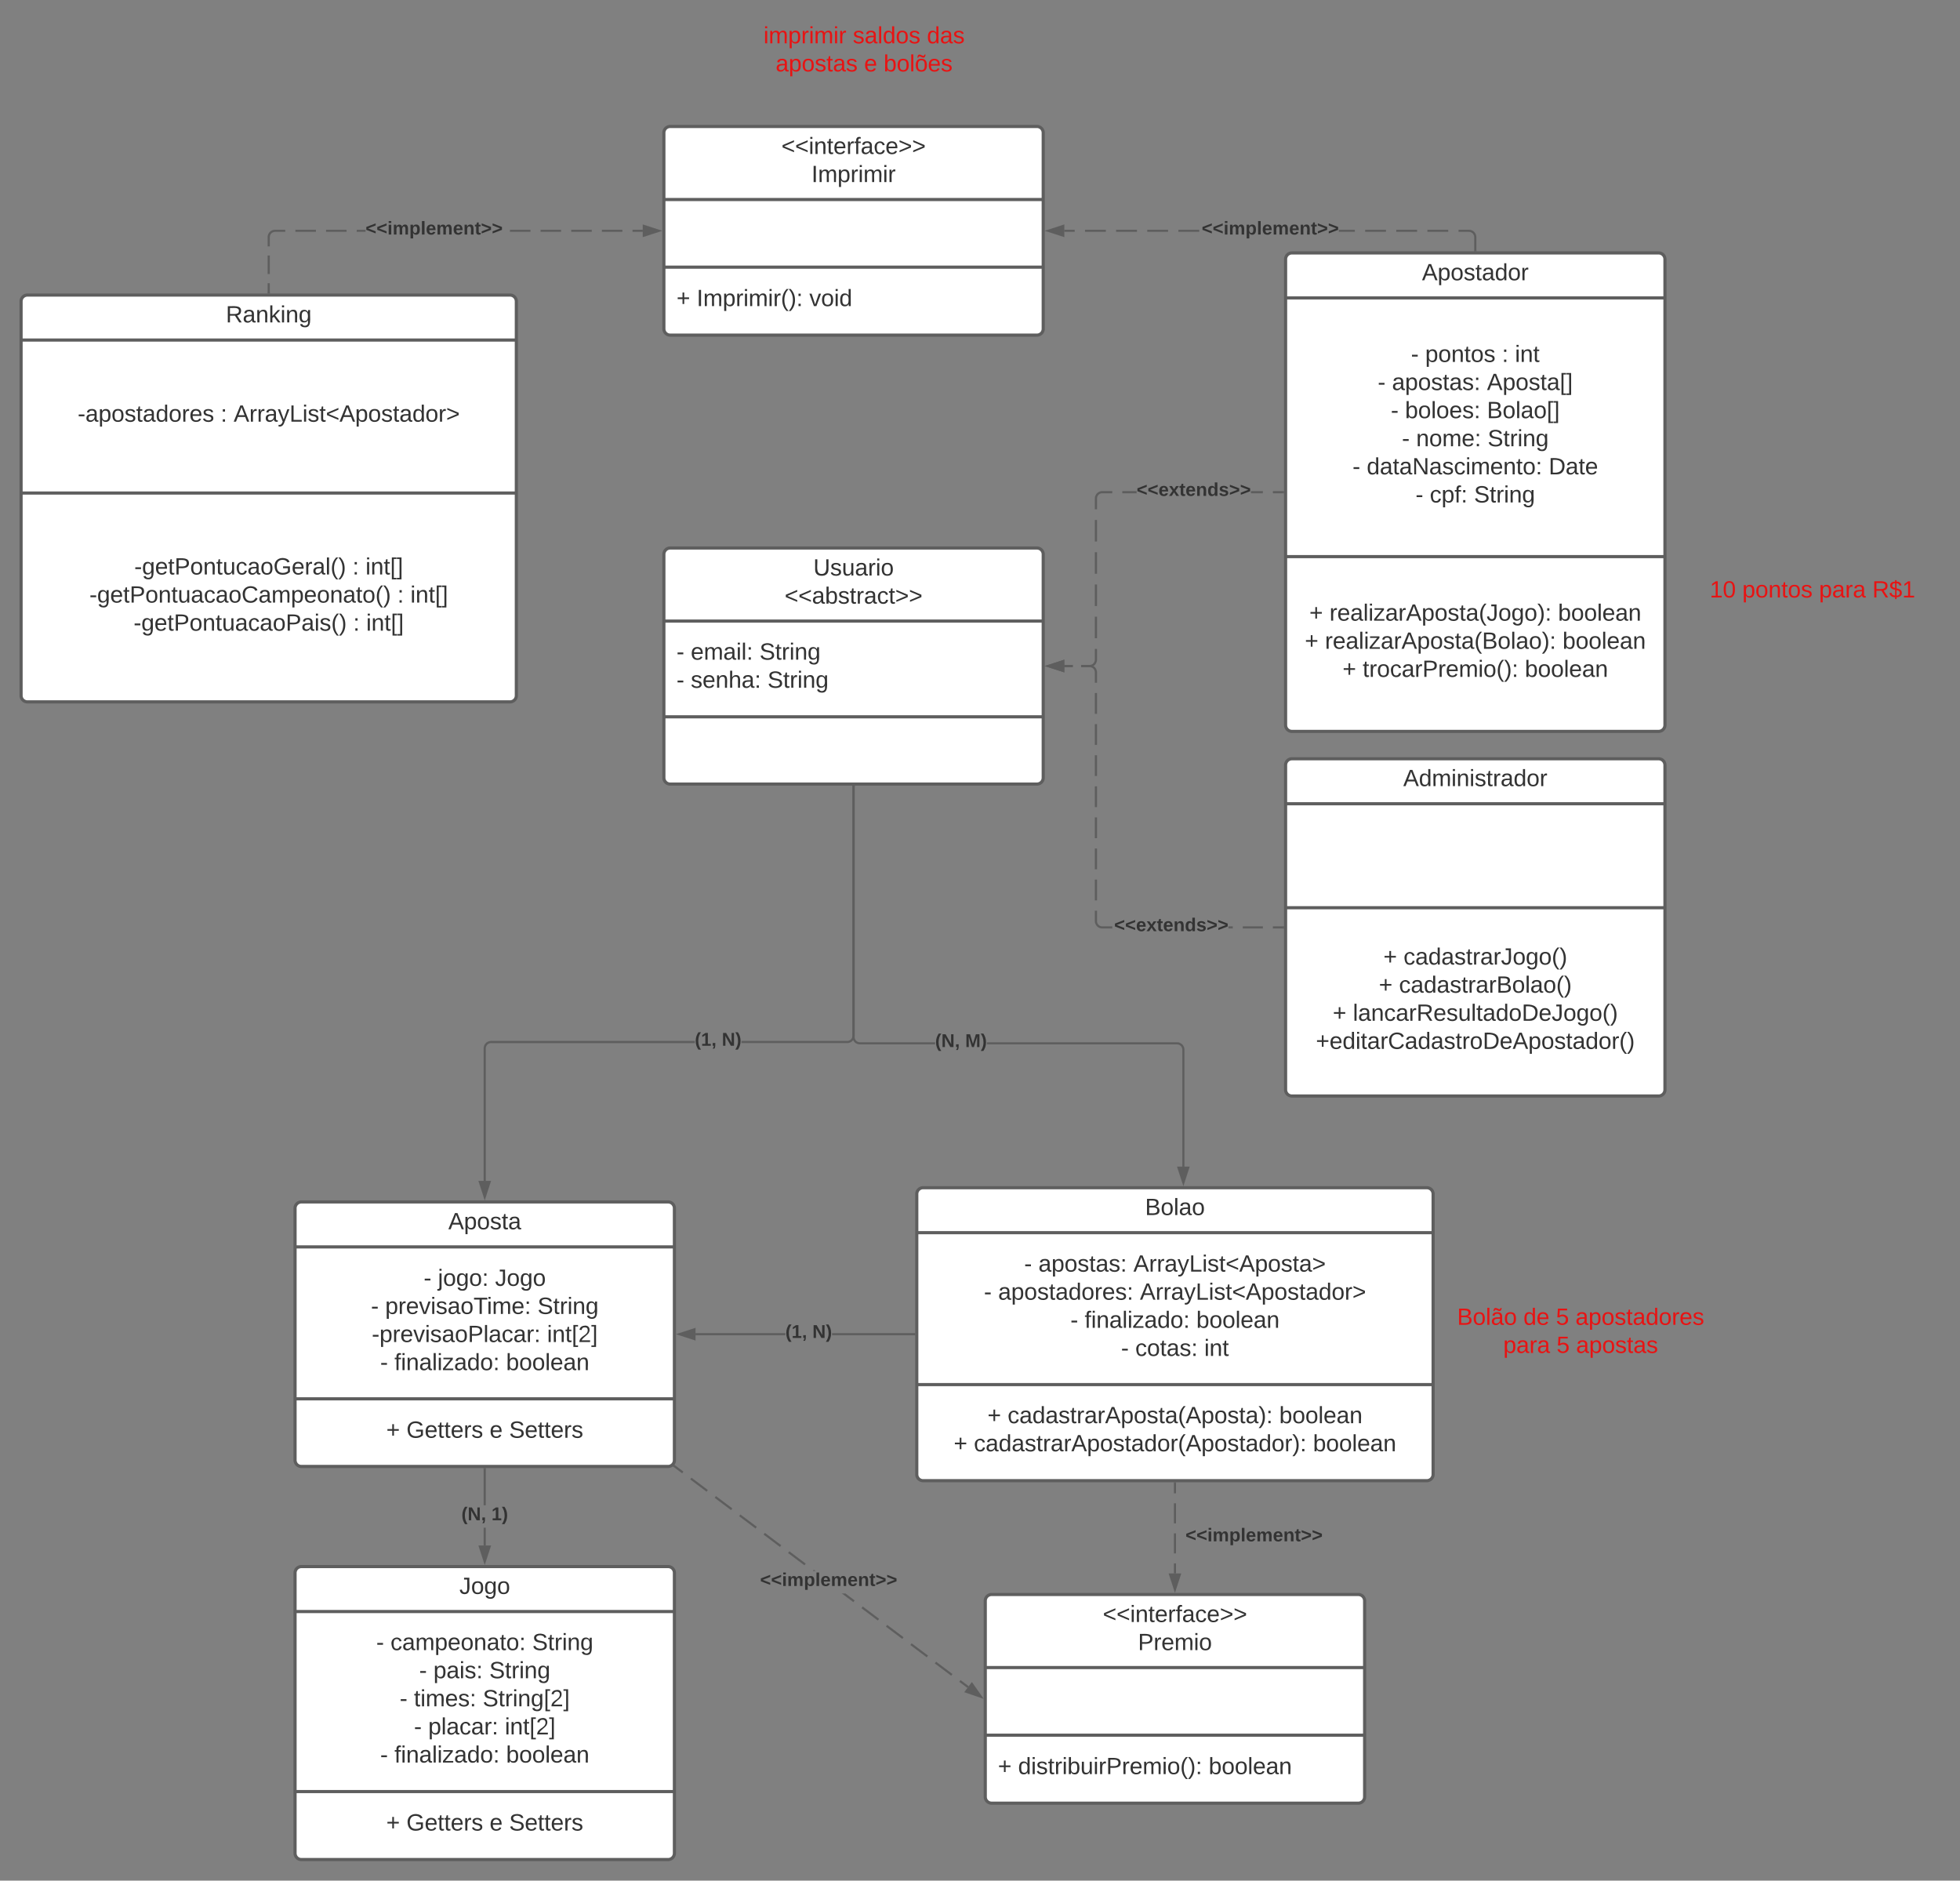 <svg xmlns="http://www.w3.org/2000/svg" xmlns:xlink="http://www.w3.org/1999/xlink" xmlns:lucid="lucid" width="1860" height="1784.5"><rect width="100%" height="100%" fill="#808080" stroke="none"/><g transform="translate(1740 -340)" lucid:page-tab-id="SJLvf0ttFidB"><path d="M-1040 360h240v60h-240z" fill="none"/><use xlink:href="#a" transform="matrix(1,0,0,1,-1040,360) translate(24.568 21.111)"/><use xlink:href="#b" transform="matrix(1,0,0,1,-1040,360) translate(109.321 21.111)"/><use xlink:href="#c" transform="matrix(1,0,0,1,-1040,360) translate(179.63 21.111)"/><use xlink:href="#d" transform="matrix(1,0,0,1,-1040,360) translate(36.08 47.778)"/><use xlink:href="#e" transform="matrix(1,0,0,1,-1040,360) translate(120.031 47.778)"/><use xlink:href="#f" transform="matrix(1,0,0,1,-1040,360) translate(138.549 47.778)"/><path d="M-360 1576h240v60h-240z" fill="none"/><use xlink:href="#g" transform="matrix(1,0,0,1,-360,1576) translate(2.778 21.111)"/><use xlink:href="#h" transform="matrix(1,0,0,1,-360,1576) translate(65.679 21.111)"/><use xlink:href="#i" transform="matrix(1,0,0,1,-360,1576) translate(96.543 21.111)"/><use xlink:href="#j" transform="matrix(1,0,0,1,-360,1576) translate(115.062 21.111)"/><use xlink:href="#k" transform="matrix(1,0,0,1,-360,1576) translate(46.574 47.778)"/><use xlink:href="#i" transform="matrix(1,0,0,1,-360,1576) translate(97.13 47.778)"/><use xlink:href="#l" transform="matrix(1,0,0,1,-360,1576) translate(115.648 47.778)"/><path d="M-140 872.5h240v60h-240z" fill="none"/><use xlink:href="#m" transform="matrix(1,0,0,1,-140,872.5) translate(22.531 34.444)"/><use xlink:href="#n" transform="matrix(1,0,0,1,-140,872.5) translate(53.395 34.444)"/><use xlink:href="#k" transform="matrix(1,0,0,1,-140,872.5) translate(126.235 34.444)"/><use xlink:href="#o" transform="matrix(1,0,0,1,-140,872.5) translate(176.79 34.444)"/><path d="M-1110 866a6 6 0 0 1 6-6h348a6 6 0 0 1 6 6v212a6 6 0 0 1-6 6h-348a6 6 0 0 1-6-6z" stroke="#5e5e5e" stroke-width="3" fill="#fff"/><path d="M-1110 929.33h360m-360 90.84h360" stroke="#5e5e5e" stroke-width="3" fill="none"/><use xlink:href="#p" transform="matrix(1,0,0,1,-1102,868) translate(133.821 18.111)"/><use xlink:href="#q" transform="matrix(1,0,0,1,-1102,868) translate(106.599 44.778)"/><use xlink:href="#r" transform="matrix(1,0,0,1,-1098,937.333) translate(0 28.611)"/><use xlink:href="#s" transform="matrix(1,0,0,1,-1098,937.333) translate(13.519 28.611)"/><use xlink:href="#t" transform="matrix(1,0,0,1,-1098,937.333) translate(78.765 28.611)"/><use xlink:href="#u" transform="matrix(1,0,0,1,-1098,937.333) translate(0 55.278)"/><use xlink:href="#v" transform="matrix(1,0,0,1,-1098,937.333) translate(13.519 55.278)"/><use xlink:href="#w" transform="matrix(1,0,0,1,-1098,937.333) translate(86.358 55.278)"/><path d="M-1460 1486.5a6 6 0 0 1 6-6h348a6 6 0 0 1 6 6v239a6 6 0 0 1-6 6h-348a6 6 0 0 1-6-6z" stroke="#5e5e5e" stroke-width="3" fill="#fff"/><path d="M-1460 1523.17h360m-360 144.16h360" stroke="#5e5e5e" stroke-width="3" fill="none"/><use xlink:href="#x" transform="matrix(1,0,0,1,-1452,1488.5) translate(137.432 17.944)"/><use xlink:href="#u" transform="matrix(1,0,0,1,-1448,1531.167) translate(110.037 28.944)"/><use xlink:href="#y" transform="matrix(1,0,0,1,-1448,1531.167) translate(123.556 28.944)"/><use xlink:href="#z" transform="matrix(1,0,0,1,-1448,1531.167) translate(177.815 28.944)"/><use xlink:href="#u" transform="matrix(1,0,0,1,-1448,1531.167) translate(60.006 55.611)"/><use xlink:href="#A" transform="matrix(1,0,0,1,-1448,1531.167) translate(73.525 55.611)"/><use xlink:href="#B" transform="matrix(1,0,0,1,-1448,1531.167) translate(218.093 55.611)"/><use xlink:href="#C" transform="matrix(1,0,0,1,-1448,1531.167) translate(60.778 82.278)"/><use xlink:href="#D" transform="matrix(1,0,0,1,-1448,1531.167) translate(227.136 82.278)"/><use xlink:href="#u" transform="matrix(1,0,0,1,-1448,1531.167) translate(68.772 108.944)"/><use xlink:href="#E" transform="matrix(1,0,0,1,-1448,1531.167) translate(82.29 108.944)"/><use xlink:href="#F" transform="matrix(1,0,0,1,-1448,1531.167) translate(188.278 108.944)"/><use xlink:href="#G" transform="matrix(1,0,0,1,-1448,1675.333) translate(74.543 28.944)"/><use xlink:href="#H" transform="matrix(1,0,0,1,-1448,1675.333) translate(93.679 28.944)"/><use xlink:href="#I" transform="matrix(1,0,0,1,-1448,1675.333) translate(172.63 28.944)"/><use xlink:href="#J" transform="matrix(1,0,0,1,-1448,1675.333) translate(191.148 28.944)"/><path d="M-805 1859a6 6 0 0 1 6-6h348a6 6 0 0 1 6 6v186a6 6 0 0 1-6 6h-348a6 6 0 0 1-6-6z" stroke="#5e5e5e" stroke-width="3" fill="#fff"/><path d="M-805 1922.33h360m-360 64.17h360" stroke="#5e5e5e" stroke-width="3" fill="none"/><use xlink:href="#K" transform="matrix(1,0,0,1,-797,1861) translate(103.543 18.111)"/><use xlink:href="#L" transform="matrix(1,0,0,1,-797,1861) translate(136.907 44.778)"/><use xlink:href="#G" transform="matrix(1,0,0,1,-793,1994.5) translate(0 28.944)"/><use xlink:href="#M" transform="matrix(1,0,0,1,-793,1994.5) translate(19.136 28.944)"/><use xlink:href="#N" transform="matrix(1,0,0,1,-793,1994.5) translate(200 28.944)"/><path d="M-520 586a6 6 0 0 1 6-6h348a6 6 0 0 1 6 6v442a6 6 0 0 1-6 6h-348a6 6 0 0 1-6-6z" stroke="#5e5e5e" stroke-width="3" fill="#fff"/><path d="M-520 622.67h360m-360 245.5h360" stroke="#5e5e5e" stroke-width="3" fill="none"/><use xlink:href="#O" transform="matrix(1,0,0,1,-512,588) translate(121.414 17.944)"/><use xlink:href="#r" transform="matrix(1,0,0,1,-508,630.667) translate(106.951 52.778)"/><use xlink:href="#P" transform="matrix(1,0,0,1,-508,630.667) translate(120.469 52.778)"/><use xlink:href="#Q" transform="matrix(1,0,0,1,-508,630.667) translate(193.309 52.778)"/><use xlink:href="#R" transform="matrix(1,0,0,1,-508,630.667) translate(205.654 52.778)"/><use xlink:href="#r" transform="matrix(1,0,0,1,-508,630.667) translate(75.438 79.444)"/><use xlink:href="#S" transform="matrix(1,0,0,1,-508,630.667) translate(88.957 79.444)"/><use xlink:href="#T" transform="matrix(1,0,0,1,-508,630.667) translate(179.08 79.444)"/><use xlink:href="#u" transform="matrix(1,0,0,1,-508,630.667) translate(87.846 106.111)"/><use xlink:href="#U" transform="matrix(1,0,0,1,-508,630.667) translate(101.364 106.111)"/><use xlink:href="#V" transform="matrix(1,0,0,1,-508,630.667) translate(179.08 106.111)"/><use xlink:href="#u" transform="matrix(1,0,0,1,-508,630.667) translate(98.37 132.778)"/><use xlink:href="#W" transform="matrix(1,0,0,1,-508,630.667) translate(111.889 132.778)"/><use xlink:href="#B" transform="matrix(1,0,0,1,-508,630.667) translate(179.728 132.778)"/><use xlink:href="#u" transform="matrix(1,0,0,1,-508,630.667) translate(51.488 159.444)"/><use xlink:href="#X" transform="matrix(1,0,0,1,-508,630.667) translate(65.006 159.444)"/><use xlink:href="#Y" transform="matrix(1,0,0,1,-508,630.667) translate(237.66 159.444)"/><use xlink:href="#u" transform="matrix(1,0,0,1,-508,630.667) translate(111.302 186.111)"/><use xlink:href="#Z" transform="matrix(1,0,0,1,-508,630.667) translate(124.821 186.111)"/><use xlink:href="#w" transform="matrix(1,0,0,1,-508,630.667) translate(166.796 186.111)"/><use xlink:href="#G" transform="matrix(1,0,0,1,-508,876.167) translate(10.5 52.778)"/><use xlink:href="#aa" transform="matrix(1,0,0,1,-508,876.167) translate(29.636 52.778)"/><use xlink:href="#ab" transform="matrix(1,0,0,1,-508,876.167) translate(246.549 52.778)"/><use xlink:href="#G" transform="matrix(1,0,0,1,-508,876.167) translate(6.21 79.444)"/><use xlink:href="#ac" transform="matrix(1,0,0,1,-508,876.167) translate(25.346 79.444)"/><use xlink:href="#ab" transform="matrix(1,0,0,1,-508,876.167) translate(250.84 79.444)"/><use xlink:href="#G" transform="matrix(1,0,0,1,-508,876.167) translate(42.012 106.111)"/><use xlink:href="#ad" transform="matrix(1,0,0,1,-508,876.167) translate(61.148 106.111)"/><use xlink:href="#N" transform="matrix(1,0,0,1,-508,876.167) translate(215.037 106.111)"/><path d="M-520 1066a6 6 0 0 1 6-6h348a6 6 0 0 1 6 6v308a6 6 0 0 1-6 6h-348a6 6 0 0 1-6-6z" stroke="#5e5e5e" stroke-width="3" fill="#fff"/><path d="M-520 1102.67h360m-360 98.66h360" stroke="#5e5e5e" stroke-width="3" fill="none"/><use xlink:href="#ae" transform="matrix(1,0,0,1,-512,1068) translate(103.636 17.944)"/><use xlink:href="#G" transform="matrix(1,0,0,1,-508,1209.333) translate(80.778 45.944)"/><use xlink:href="#af" transform="matrix(1,0,0,1,-508,1209.333) translate(99.914 45.944)"/><use xlink:href="#G" transform="matrix(1,0,0,1,-508,1209.333) translate(76.488 72.611)"/><use xlink:href="#ag" transform="matrix(1,0,0,1,-508,1209.333) translate(95.623 72.611)"/><use xlink:href="#G" transform="matrix(1,0,0,1,-508,1209.333) translate(32.722 99.278)"/><use xlink:href="#ah" transform="matrix(1,0,0,1,-508,1209.333) translate(51.858 99.278)"/><use xlink:href="#ai" transform="matrix(1,0,0,1,-508,1209.333) translate(16.704 125.944)"/><path d="M-522.5 1221h-9.53v-2h9.53zm-19.06 0h-19.05v-2h19.04zm-157.44-7.04l.07.82.18.76.3.73.4.67.52.6.6.5.66.4.73.3.76.2.82.06h9.5v2h-9.58l-1.06-.08-1.06-.26-1.02-.42-.94-.57-.83-.72-.72-.83-.57-.94-.42-1.02-.26-1.06-.08-1.06v-9.87h2zm128.86 7.04h-4.05v-2h4.06zM-699 1194.33h-2v-19.66h2zm0-29.5h-2v-19.66h2zm0-29.5h-2v-19.66h2zm0-29.5h-2v-19.66h2zm0-29.5h-2v-19.66h2zm0-29.5h-2v-19.66h2zm0-29.5h-2v-19.66h2zm-5.9-46.25l1.06.26 1.02.42.94.57.83.72.72.83.57.94.42 1.02.26 1.06.08 1.06v9.87h-2v-9.8l-.07-.8-.18-.77-.3-.73-.4-.67-.52-.6-.6-.5-.66-.4-.73-.3-.76-.2-.82-.06H-714v-2h8.04zM-722 973h-8v-2h8z" stroke="#5e5e5e" stroke-width=".05" fill="#5e5e5e"/><path d="M-521.5 1221h-1.03v-2h1.03z" fill="#5e5e5e"/><path d="M-521.48 1221.03h-1.07v-2.06h1.07zm-1.02-2v1.94h.98v-1.94z" stroke="#5e5e5e" stroke-width=".05" fill="#5e5e5e"/><path d="M-731 976.63l-14.26-4.63 14.26-4.63z" fill="#5e5e5e"/><path d="M-730 978l-18.5-6 18.5-6zm-12.03-6l10.03 3.26v-6.52z" stroke="#5e5e5e" stroke-width=".05" fill="#5e5e5e"/><use xlink:href="#aj" transform="matrix(1,0,0,1,-682.682,1209.333) translate(0 14.222)"/><path d="M-699 966.04l-.08 1.06-.26 1.06-.42 1.02-.57.94-.72.83-.83.72-.94.57-1.02.42-1.06.26-1.06.08H-714v-2h7.96l.82-.07.76-.18.73-.3.67-.4.6-.52.5-.6.4-.66.3-.73.2-.76.06-.82V955.8h2zm-23 6.96h-8v-2h8zm23-27.4h-2v-20.4h2zm0-30.6h-2v-20.4h2zm0-30.6h-2V864h2zm0-30.6h-2v-20.4h2zm14.53-45.8h-9.5l-.8.07-.77.18-.73.3-.67.4-.6.52-.5.6-.4.66-.3.73-.2.76-.06.82v10.16h-2v-10.24l.08-1.06.26-1.06.42-1.02.57-.94.72-.83.83-.72.94-.57 1.02-.42 1.06-.26 1.06-.08h9.57zm161.97 0h-9.53v-2h9.53zm-138.87 0h-13.57v-2h13.57zm119.8 0h-11.3v-2h11.3z" stroke="#5e5e5e" stroke-width=".05" fill="#5e5e5e"/><path d="M-521.5 808h-1.03v-2h1.03z" fill="#5e5e5e"/><path d="M-521.48 808.02h-1.07V806h1.07zm-1.02-2V808h.98V806z" stroke="#5e5e5e" stroke-width=".05" fill="#5e5e5e"/><path d="M-731 976.63l-14.26-4.63 14.26-4.63z" fill="#5e5e5e"/><path d="M-730 978l-18.5-6 18.5-6zm-12.03-6l10.03 3.26v-6.52z" stroke="#5e5e5e" stroke-width=".05" fill="#5e5e5e"/><g><use xlink:href="#aj" transform="matrix(1,0,0,1,-661.366,796.333) translate(0 14.222)"/></g><path d="M-1460 1832.5a6 6 0 0 1 6-6h348a6 6 0 0 1 6 6v266a6 6 0 0 1-6 6h-348a6 6 0 0 1-6-6z" stroke="#5e5e5e" stroke-width="3" fill="#fff"/><path d="M-1460 1869.17h360M-1460 2040h360" stroke="#5e5e5e" stroke-width="3" fill="none"/><g><use xlink:href="#ak" transform="matrix(1,0,0,1,-1452,1834.5) translate(147.926 17.944)"/></g><g><use xlink:href="#r" transform="matrix(1,0,0,1,-1448,1877.167) translate(65.037 28.611)"/><use xlink:href="#al" transform="matrix(1,0,0,1,-1448,1877.167) translate(78.556 28.611)"/><use xlink:href="#t" transform="matrix(1,0,0,1,-1448,1877.167) translate(213.062 28.611)"/><use xlink:href="#r" transform="matrix(1,0,0,1,-1448,1877.167) translate(105.778 55.278)"/><use xlink:href="#am" transform="matrix(1,0,0,1,-1448,1877.167) translate(119.296 55.278)"/><use xlink:href="#t" transform="matrix(1,0,0,1,-1448,1877.167) translate(172.321 55.278)"/><use xlink:href="#r" transform="matrix(1,0,0,1,-1448,1877.167) translate(87.29 81.944)"/><use xlink:href="#an" transform="matrix(1,0,0,1,-1448,1877.167) translate(100.809 81.944)"/><use xlink:href="#ao" transform="matrix(1,0,0,1,-1448,1877.167) translate(166.117 81.944)"/><use xlink:href="#r" transform="matrix(1,0,0,1,-1448,1877.167) translate(100.84 108.611)"/><use xlink:href="#ap" transform="matrix(1,0,0,1,-1448,1877.167) translate(114.358 108.611)"/><use xlink:href="#aq" transform="matrix(1,0,0,1,-1448,1877.167) translate(187.074 108.611)"/><use xlink:href="#r" transform="matrix(1,0,0,1,-1448,1877.167) translate(68.772 135.278)"/><use xlink:href="#ar" transform="matrix(1,0,0,1,-1448,1877.167) translate(82.29 135.278)"/><use xlink:href="#N" transform="matrix(1,0,0,1,-1448,1877.167) translate(188.278 135.278)"/></g><g><use xlink:href="#G" transform="matrix(1,0,0,1,-1448,2048) translate(74.543 28.944)"/><use xlink:href="#H" transform="matrix(1,0,0,1,-1448,2048) translate(93.679 28.944)"/><use xlink:href="#I" transform="matrix(1,0,0,1,-1448,2048) translate(172.63 28.944)"/><use xlink:href="#J" transform="matrix(1,0,0,1,-1448,2048) translate(191.148 28.944)"/></g><path d="M-870 1473a6 6 0 0 1 6-6h478a6 6 0 0 1 6 6v266a6 6 0 0 1-6 6h-478a6 6 0 0 1-6-6z" stroke="#5e5e5e" stroke-width="3" fill="#fff"/><path d="M-870 1509.67h490m-490 144.16h490" stroke="#5e5e5e" stroke-width="3" fill="none"/><g><use xlink:href="#as" transform="matrix(1,0,0,1,-862,1475) translate(208.636 17.944)"/></g><g><use xlink:href="#r" transform="matrix(1,0,0,1,-858,1517.667) translate(89.914 28.944)"/><use xlink:href="#S" transform="matrix(1,0,0,1,-858,1517.667) translate(103.432 28.944)"/><use xlink:href="#at" transform="matrix(1,0,0,1,-858,1517.667) translate(193.556 28.944)"/><use xlink:href="#u" transform="matrix(1,0,0,1,-858,1517.667) translate(51.704 55.611)"/><use xlink:href="#au" transform="matrix(1,0,0,1,-858,1517.667) translate(65.222 55.611)"/><use xlink:href="#av" transform="matrix(1,0,0,1,-858,1517.667) translate(199.728 55.611)"/><use xlink:href="#u" transform="matrix(1,0,0,1,-858,1517.667) translate(133.772 82.278)"/><use xlink:href="#E" transform="matrix(1,0,0,1,-858,1517.667) translate(147.29 82.278)"/><use xlink:href="#aw" transform="matrix(1,0,0,1,-858,1517.667) translate(253.278 82.278)"/><use xlink:href="#u" transform="matrix(1,0,0,1,-858,1517.667) translate(181.827 108.944)"/><use xlink:href="#ax" transform="matrix(1,0,0,1,-858,1517.667) translate(195.346 108.944)"/><use xlink:href="#ay" transform="matrix(1,0,0,1,-858,1517.667) translate(260.778 108.944)"/></g><g><use xlink:href="#G" transform="matrix(1,0,0,1,-858,1661.833) translate(55.068 28.611)"/><use xlink:href="#az" transform="matrix(1,0,0,1,-858,1661.833) translate(74.204 28.611)"/><use xlink:href="#ab" transform="matrix(1,0,0,1,-858,1661.833) translate(331.981 28.611)"/><use xlink:href="#G" transform="matrix(1,0,0,1,-858,1661.833) translate(23.031 55.278)"/><use xlink:href="#aA" transform="matrix(1,0,0,1,-858,1661.833) translate(42.167 55.278)"/><use xlink:href="#N" transform="matrix(1,0,0,1,-858,1661.833) translate(364.019 55.278)"/></g><path d="M-1279 1806.5h-2v-16.83h2zm0-38.17h-2V1734h2z" stroke="#5e5e5e" stroke-width=".05" fill="#5e5e5e"/><path d="M-1279 1734.03h-2V1733h2z" fill="#5e5e5e"/><path d="M-1278.97 1734.05h-2.06v-1.08h2.06zm-2-1.02v.97h1.94v-.97z" stroke="#5e5e5e" stroke-width=".05" fill="#5e5e5e"/><path d="M-1280 1821.76l-4.63-14.26h9.27z" fill="#5e5e5e"/><path d="M-1280 1825l-6-18.5h12zm-3.26-16.5l3.26 10.03 3.26-10.03z" stroke="#5e5e5e" stroke-width=".05" fill="#5e5e5e"/><g><use xlink:href="#aB" transform="matrix(1,0,0,1,-1302.148,1768.333) translate(0 14.222)"/><use xlink:href="#aC" transform="matrix(1,0,0,1,-1302.148,1768.333) translate(28.543 14.222)"/></g><path d="M-994.7 1607h-85.3v-2h85.3zm122.2 0h-77.9v-2h77.9z" stroke="#5e5e5e" stroke-width=".05" fill="#5e5e5e"/><path d="M-871.5 1607h-1.03v-2h1.03z" fill="#5e5e5e"/><path d="M-871.48 1607.03h-1.07v-2.06h1.07zm-1.02-2v1.94h.98v-1.94z" stroke="#5e5e5e" stroke-width=".05" fill="#5e5e5e"/><path d="M-1081 1610.63l-14.26-4.63 14.26-4.63z" fill="#5e5e5e"/><path d="M-1080 1612l-18.5-6 18.5-6zm-12.03-6l10.03 3.26v-6.52z" stroke="#5e5e5e" stroke-width=".05" fill="#5e5e5e"/><g><use xlink:href="#aD" transform="matrix(1,0,0,1,-994.709,1595.333) translate(0 14.222)"/><use xlink:href="#aE" transform="matrix(1,0,0,1,-994.709,1595.333) translate(25.63 14.222)"/></g><path d="M-820.68 1940.08l-1.2 1.6-7.75-5.82 1.2-1.6zm-15.48-11.64l-1.2 1.6-15.48-11.64 1.2-1.6zm-23.2-17.46l-1.22 1.6-15.47-11.64 1.2-1.6zm-23.23-17.46l-1.2 1.6-15.47-11.64 1.2-1.6zm-23.2-17.46l-1.2 1.6-15.48-11.64 1.2-1.6zm-23.22-17.46l-1.2 1.6-10.84-8.16h3.33zm-37.07-27.9h-2.52l.9-1.2zm-9.34-7.02l-1.2 1.6-15.48-11.64 1.2-1.6zm-23.22-17.46l-1.2 1.6-15.47-11.64 1.2-1.6zm-23.2-17.46l-1.2 1.6-15.5-11.64 1.2-1.6zm-23.22-17.46l-1.2 1.6-15.48-11.64 1.2-1.6zm-23.22-17.46l-1.2 1.6-15.47-11.64 1.2-1.6zm-23.2-17.46l-1.2 1.6-7.75-5.83 1.2-1.6z" stroke="#5e5e5e" stroke-width=".05" fill="#5e5e5e"/><path d="M-1099.23 1730.57l-1.2 1.6-1-.74.74-.62.7-.8z" fill="#5e5e5e"/><path d="M-1099.2 1730.57l-1.22 1.63-1.04-.77.75-.64.7-.84zm-1.48.25l-.7.6.95.7 1.17-1.54-.73-.55z" stroke="#5e5e5e" stroke-width=".05" fill="#5e5e5e"/><path d="M-809.1 1950.06l-14.17-4.88 5.57-7.4z" fill="#5e5e5e"/><path d="M-806.5 1952l-18.4-6.32 7.23-9.6zm-15.15-7.32l9.98 3.43-6.06-8.62z" stroke="#5e5e5e" stroke-width=".05" fill="#5e5e5e"/><g><use xlink:href="#aF" transform="matrix(1,0,0,1,-1018.685,1830.71) translate(0 14.222)"/></g><path d="M-625 1747.5v9.5m0 9.5v19m0 9.5v19m0 9.5v9.5" stroke="#5e5e5e" stroke-width="2" fill="none"/><path d="M-624 1747.53h-2v-1.03h2z" stroke="#5e5e5e" stroke-width=".05" fill="#5e5e5e"/><path d="M-625 1848.26l-4.63-14.26h9.26z" stroke="#5e5e5e" stroke-width="2" fill="#5e5e5e"/><path d="M-620 1783.33h140.22v31.34H-620z" fill="#fff" fill-opacity="0"/><g><use xlink:href="#aF" transform="matrix(1,0,0,1,-615,1788.333) translate(0 14.222)"/></g><path d="M-1080.65 1329.75h-193.3l-.83.07-.76.18-.73.3-.67.4-.6.52-.5.6-.4.66-.3.73-.2.77-.06.82v125.7h-2v-125.8l.08-1.05.26-1.06.42-1.03.57-.94.72-.83.83-.72.94-.57 1.02-.4 1.06-.27 1.06-.08h193.4zm151.65-6.96l-.08 1.05-.26 1.06-.42 1.03-.57.94-.72.83-.83.72-.94.57-1.02.4-1.06.27-1.06.08h-100.4v-2h100.32l.82-.07.76-.18.73-.3.67-.4.6-.52.5-.6.4-.66.3-.73.2-.77.06-.82v-236.2h2z" stroke="#5e5e5e" stroke-width=".05" fill="#5e5e5e"/><path d="M-929 1086.53h-2v-1.03h2z" fill="#5e5e5e"/><path d="M-928.98 1086.55H-931v-1.08h2.04zm-2-1.02v.97h1.96v-.97z" stroke="#5e5e5e" stroke-width=".05" fill="#5e5e5e"/><path d="M-1280 1475.76l-4.63-14.26h9.27z" fill="#5e5e5e"/><path d="M-1280 1479l-6-18.5h12zm-3.26-16.5l3.26 10.03 3.26-10.03z" stroke="#5e5e5e" stroke-width=".05" fill="#5e5e5e"/><g><use xlink:href="#aD" transform="matrix(1,0,0,1,-1080.648,1318.083) translate(0 14.222)"/><use xlink:href="#aE" transform="matrix(1,0,0,1,-1080.648,1318.083) translate(25.63 14.222)"/></g><path d="M-622.97 1329l1.06.08 1.05.26 1.02.42.94.57.84.72.72.83.57.94.42 1.02.26 1.06.1 1.06V1447h-2v-110.96l-.07-.82-.2-.76-.3-.73-.4-.67-.5-.6-.6-.5-.67-.4-.73-.3-.76-.2-.82-.06H-803.4v-2zm-305.96-4.22l.18.76.3.73.4.67.52.6.6.5.66.4.73.3.76.2.82.06h71.36v2h-71.44l-1.06-.08-1.06-.26-1.02-.42-.94-.57-.83-.72-.72-.83-.57-.94-.42-1.02-.26-1.06-.08-1.06V1086.5h2v237.46z" stroke="#5e5e5e" stroke-width=".05" fill="#5e5e5e"/><path d="M-929 1086.53h-2v-1.03h2z" fill="#5e5e5e"/><path d="M-928.98 1086.55H-931v-1.08h2.04zm-2-1.02v.97h1.96v-.97z" stroke="#5e5e5e" stroke-width=".05" fill="#5e5e5e"/><path d="M-617 1462.26l-4.64-14.26h9.27z" fill="#5e5e5e"/><path d="M-617 1465.5l-6.02-18.5H-611zm-3.27-16.5l3.26 10.03 3.25-10.03z" stroke="#5e5e5e" stroke-width=".05" fill="#5e5e5e"/><g><use xlink:href="#aB" transform="matrix(1,0,0,1,-852.597,1319.333) translate(0 14.222)"/><use xlink:href="#aG" transform="matrix(1,0,0,1,-852.597,1319.333) translate(28.543 14.222)"/></g><path d="M-1720 626a6 6 0 0 1 6-6h458a6 6 0 0 1 6 6v374a6 6 0 0 1-6 6h-458a6 6 0 0 1-6-6z" stroke="#5e5e5e" stroke-width="3" fill="#fff"/><path d="M-1720 662.67h470m-470 145.16h470" stroke="#5e5e5e" stroke-width="3" fill="none"/><g><use xlink:href="#aH" transform="matrix(1,0,0,1,-1712,628) translate(186.321 17.944)"/></g><g><use xlink:href="#aI" transform="matrix(1,0,0,1,-1708,670.667) translate(41.704 69.444)"/><use xlink:href="#Q" transform="matrix(1,0,0,1,-1708,670.667) translate(177.383 69.444)"/><use xlink:href="#aJ" transform="matrix(1,0,0,1,-1708,670.667) translate(189.728 69.444)"/></g><g><use xlink:href="#aK" transform="matrix(1,0,0,1,-1708,815.833) translate(95.407 69.278)"/><use xlink:href="#Q" transform="matrix(1,0,0,1,-1708,815.833) translate(302.506 69.278)"/><use xlink:href="#aL" transform="matrix(1,0,0,1,-1708,815.833) translate(314.852 69.278)"/><use xlink:href="#aM" transform="matrix(1,0,0,1,-1708,815.833) translate(52.815 95.944)"/><use xlink:href="#Q" transform="matrix(1,0,0,1,-1708,815.833) translate(345.099 95.944)"/><use xlink:href="#aL" transform="matrix(1,0,0,1,-1708,815.833) translate(357.444 95.944)"/><use xlink:href="#aN" transform="matrix(1,0,0,1,-1708,815.833) translate(94.759 122.611)"/><use xlink:href="#Q" transform="matrix(1,0,0,1,-1708,815.833) translate(303.154 122.611)"/><use xlink:href="#aO" transform="matrix(1,0,0,1,-1708,815.833) translate(315.5 122.611)"/></g><path d="M-1110 466a6 6 0 0 1 6-6h348a6 6 0 0 1 6 6v186a6 6 0 0 1-6 6h-348a6 6 0 0 1-6-6z" stroke="#5e5e5e" stroke-width="3" fill="#fff"/><path d="M-1110 529.33h360m-360 64.17h360" stroke="#5e5e5e" stroke-width="3" fill="none"/><g><use xlink:href="#K" transform="matrix(1,0,0,1,-1102,468) translate(103.543 18.111)"/><use xlink:href="#aP" transform="matrix(1,0,0,1,-1102,468) translate(132.062 44.778)"/></g><g><use xlink:href="#G" transform="matrix(1,0,0,1,-1098,601.5) translate(0 28.944)"/><use xlink:href="#aQ" transform="matrix(1,0,0,1,-1098,601.5) translate(19.136 28.944)"/><use xlink:href="#aR" transform="matrix(1,0,0,1,-1098,601.5) translate(126.049 28.944)"/></g><path d="M-1484 617.5h-2v-8.75h2zm0-17.5h-2v-17.5h2zm14.7-40h-9.66l-.82.07-.76.18-.73.3-.67.4-.6.52-.5.6-.4.66-.3.73-.2.76-.06.82v8.7h-2v-8.78l.08-1.06.26-1.06.42-1.02.57-.94.72-.83.83-.72.94-.57 1.02-.42 1.06-.26 1.06-.08h9.73zm29.08 0h-19.4v-2h19.4zm29.08 0h-19.4v-2h19.4zm18.03 0h-8.35v-2h8.34zm156.46 0h-19.4v-2h19.4zm29.08 0h-19.4v-2h19.4zm29.1 0h-19.4v-2h19.4zm29.07 0h-19.38v-2h19.4zm19.4 0h-9.7v-2h9.7z" stroke="#5e5e5e" stroke-width=".05" fill="#5e5e5e"/><path d="M-1484 618.5h-2v-1.03h2z" fill="#5e5e5e"/><path d="M-1483.97 618.52h-2.06v-1.07h2.06zm-2-1.02v.98h1.94v-.98z" stroke="#5e5e5e" stroke-width=".05" fill="#5e5e5e"/><path d="M-1114.74 559l-14.26 4.63v-9.26z" fill="#5e5e5e"/><path d="M-1111.5 559l-18.5 6v-12zm-16.5 3.26l10.03-3.26-10.03-3.26z" stroke="#5e5e5e" stroke-width=".05" fill="#5e5e5e"/><g><use xlink:href="#aF" transform="matrix(1,0,0,1,-1393.111,548.333) translate(0 14.222)"/></g><path d="M-344.9 558.08l1.06.26 1.02.42.94.57.83.72.72.83.57.94.42 1.02.26 1.06.08 1.06v12.54h-2v-12.46l-.06-.82-.2-.76-.3-.73-.4-.67-.5-.6-.6-.5-.67-.4-.73-.3-.76-.2-.82-.06h-9.8v-2h9.88zm-20.8 1.92h-19.68v-2h19.7zm-29.53 0h-19.7v-2h19.7zm-29.54 0h-19.7v-2h19.7zM-602 560h-19.7v-2h19.7zm-29.54 0h-19.7v-2h19.7zm-29.54 0h-19.7v-2h19.7zm-29.53 0h-19.7v-2h19.7zm-29.55 0H-730v-2h9.85zm265.84 0h-15.1v-2h15.1z" stroke="#5e5e5e" stroke-width=".05" fill="#5e5e5e"/><path d="M-339 578.5h-2v-1.03h2z" fill="#5e5e5e"/><path d="M-338.98 578.52h-2.04v-1.07h2.04zm-2-1.02v.98h1.96v-.98z" stroke="#5e5e5e" stroke-width=".05" fill="#5e5e5e"/><path d="M-731 563.63l-14.26-4.63 14.26-4.63z" fill="#5e5e5e"/><path d="M-730 565l-18.5-6 18.5-6zm-12.03-6l10.03 3.26v-6.52z" stroke="#5e5e5e" stroke-width=".05" fill="#5e5e5e"/><g><use xlink:href="#aF" transform="matrix(1,0,0,1,-599.611,548.333) translate(0 14.222)"/></g><defs><path fill="#e81313" d="M24-231v-30h32v30H24zM24 0v-190h32V0H24" id="aS"/><path fill="#e81313" d="M210-169c-67 3-38 105-44 169h-31v-121c0-29-5-50-35-48C34-165 62-65 56 0H25l-1-190h30c1 10-1 24 2 32 10-44 99-50 107 0 11-21 27-35 58-36 85-2 47 119 55 194h-31v-121c0-29-5-49-35-48" id="aT"/><path fill="#e81313" d="M115-194c55 1 70 41 70 98S169 2 115 4C84 4 66-9 55-30l1 105H24l-1-265h31l2 30c10-21 28-34 59-34zm-8 174c40 0 45-34 45-75s-6-73-45-74c-42 0-51 32-51 76 0 43 10 73 51 73" id="aU"/><path fill="#e81313" d="M114-163C36-179 61-72 57 0H25l-1-190h30c1 12-1 29 2 39 6-27 23-49 58-41v29" id="aV"/><g id="a"><use transform="matrix(0.062,0,0,0.062,0,0)" xlink:href="#aS"/><use transform="matrix(0.062,0,0,0.062,4.877,0)" xlink:href="#aT"/><use transform="matrix(0.062,0,0,0.062,23.333,0)" xlink:href="#aU"/><use transform="matrix(0.062,0,0,0.062,35.679,0)" xlink:href="#aV"/><use transform="matrix(0.062,0,0,0.062,43.025,0)" xlink:href="#aS"/><use transform="matrix(0.062,0,0,0.062,47.901,0)" xlink:href="#aT"/><use transform="matrix(0.062,0,0,0.062,66.358,0)" xlink:href="#aS"/><use transform="matrix(0.062,0,0,0.062,71.235,0)" xlink:href="#aV"/></g><path fill="#e81313" d="M135-143c-3-34-86-38-87 0 15 53 115 12 119 90S17 21 10-45l28-5c4 36 97 45 98 0-10-56-113-15-118-90-4-57 82-63 122-42 12 7 21 19 24 35" id="aW"/><path fill="#e81313" d="M141-36C126-15 110 5 73 4 37 3 15-17 15-53c-1-64 63-63 125-63 3-35-9-54-41-54-24 1-41 7-42 31l-33-3c5-37 33-52 76-52 45 0 72 20 72 64v82c-1 20 7 32 28 27v20c-31 9-61-2-59-35zM48-53c0 20 12 33 32 33 41-3 63-29 60-74-43 2-92-5-92 41" id="aX"/><path fill="#e81313" d="M24 0v-261h32V0H24" id="aY"/><path fill="#e81313" d="M85-194c31 0 48 13 60 33l-1-100h32l1 261h-30c-2-10 0-23-3-31C134-8 116 4 85 4 32 4 16-35 15-94c0-66 23-100 70-100zm9 24c-40 0-46 34-46 75 0 40 6 74 45 74 42 0 51-32 51-76 0-42-9-74-50-73" id="aZ"/><path fill="#e81313" d="M100-194c62-1 85 37 85 99 1 63-27 99-86 99S16-35 15-95c0-66 28-99 85-99zM99-20c44 1 53-31 53-75 0-43-8-75-51-75s-53 32-53 75 10 74 51 75" id="ba"/><g id="b"><use transform="matrix(0.062,0,0,0.062,0,0)" xlink:href="#aW"/><use transform="matrix(0.062,0,0,0.062,11.111,0)" xlink:href="#aX"/><use transform="matrix(0.062,0,0,0.062,23.457,0)" xlink:href="#aY"/><use transform="matrix(0.062,0,0,0.062,28.333,0)" xlink:href="#aZ"/><use transform="matrix(0.062,0,0,0.062,40.679,0)" xlink:href="#ba"/><use transform="matrix(0.062,0,0,0.062,53.025,0)" xlink:href="#aW"/></g><g id="c"><use transform="matrix(0.062,0,0,0.062,0,0)" xlink:href="#aZ"/><use transform="matrix(0.062,0,0,0.062,12.346,0)" xlink:href="#aX"/><use transform="matrix(0.062,0,0,0.062,24.691,0)" xlink:href="#aW"/></g><path fill="#e81313" d="M59-47c-2 24 18 29 38 22v24C64 9 27 4 27-40v-127H5v-23h24l9-43h21v43h35v23H59v120" id="bb"/><g id="d"><use transform="matrix(0.062,0,0,0.062,0,0)" xlink:href="#aX"/><use transform="matrix(0.062,0,0,0.062,12.346,0)" xlink:href="#aU"/><use transform="matrix(0.062,0,0,0.062,24.691,0)" xlink:href="#ba"/><use transform="matrix(0.062,0,0,0.062,37.037,0)" xlink:href="#aW"/><use transform="matrix(0.062,0,0,0.062,48.148,0)" xlink:href="#bb"/><use transform="matrix(0.062,0,0,0.062,54.321,0)" xlink:href="#aX"/><use transform="matrix(0.062,0,0,0.062,66.667,0)" xlink:href="#aW"/></g><path fill="#e81313" d="M100-194c63 0 86 42 84 106H49c0 40 14 67 53 68 26 1 43-12 49-29l28 8c-11 28-37 45-77 45C44 4 14-33 15-96c1-61 26-98 85-98zm52 81c6-60-76-77-97-28-3 7-6 17-6 28h103" id="bc"/><use transform="matrix(0.062,0,0,0.062,0,0)" xlink:href="#bc" id="e"/><path fill="#e81313" d="M115-194c53 0 69 39 70 98 0 66-23 100-70 100C84 3 66-7 56-30L54 0H23l1-261h32v101c10-23 28-34 59-34zm-8 174c40 0 45-34 45-75 0-40-5-75-45-74-42 0-51 32-51 76 0 43 10 73 51 73" id="bd"/><path fill="#e81313" d="M100-194c62-1 85 37 85 99 1 63-27 99-86 99S16-35 15-95c0-66 28-99 85-99zM99-20c44 1 53-31 53-75 0-43-8-75-51-75s-53 32-53 75 10 74 51 75zm66-238c-3 23-9 48-36 47-26-1-65-44-74 0H39c4-23 8-48 36-47s64 44 74 0h16" id="be"/><g id="f"><use transform="matrix(0.062,0,0,0.062,0,0)" xlink:href="#bd"/><use transform="matrix(0.062,0,0,0.062,12.346,0)" xlink:href="#ba"/><use transform="matrix(0.062,0,0,0.062,24.691,0)" xlink:href="#aY"/><use transform="matrix(0.062,0,0,0.062,29.568,0)" xlink:href="#be"/><use transform="matrix(0.062,0,0,0.062,41.914,0)" xlink:href="#bc"/><use transform="matrix(0.062,0,0,0.062,54.259,0)" xlink:href="#aW"/></g><path fill="#e81313" d="M160-131c35 5 61 23 61 61C221 17 115-2 30 0v-248c76 3 177-17 177 60 0 33-19 50-47 57zm-97-11c50-1 110 9 110-42 0-47-63-36-110-37v79zm0 115c55-2 124 14 124-45 0-56-70-42-124-44v89" id="bf"/><path fill="#e81313" d="M141-36C126-15 110 5 73 4 37 3 15-17 15-53c-1-64 63-63 125-63 3-35-9-54-41-54-24 1-41 7-42 31l-33-3c5-37 33-52 76-52 45 0 72 20 72 64v82c-1 20 7 32 28 27v20c-31 9-61-2-59-35zM48-53c0 20 12 33 32 33 41-3 63-29 60-74-43 2-92-5-92 41zm117-205c-3 23-9 48-36 47-26-1-65-44-74 0H39c4-23 8-48 36-47s64 44 74 0h16" id="bg"/><g id="g"><use transform="matrix(0.062,0,0,0.062,0,0)" xlink:href="#bf"/><use transform="matrix(0.062,0,0,0.062,14.815,0)" xlink:href="#ba"/><use transform="matrix(0.062,0,0,0.062,27.16,0)" xlink:href="#aY"/><use transform="matrix(0.062,0,0,0.062,32.037,0)" xlink:href="#bg"/><use transform="matrix(0.062,0,0,0.062,44.383,0)" xlink:href="#ba"/></g><g id="h"><use transform="matrix(0.062,0,0,0.062,0,0)" xlink:href="#aZ"/><use transform="matrix(0.062,0,0,0.062,12.346,0)" xlink:href="#bc"/></g><path fill="#e81313" d="M54-142c48-35 137-8 131 61C196 18 31 33 14-55l32-4c7 23 22 37 52 37 35-1 51-22 54-58 4-55-73-65-99-34H22l8-134h141v27H59" id="bh"/><use transform="matrix(0.062,0,0,0.062,0,0)" xlink:href="#bh" id="i"/><g id="j"><use transform="matrix(0.062,0,0,0.062,0,0)" xlink:href="#aX"/><use transform="matrix(0.062,0,0,0.062,12.346,0)" xlink:href="#aU"/><use transform="matrix(0.062,0,0,0.062,24.691,0)" xlink:href="#ba"/><use transform="matrix(0.062,0,0,0.062,37.037,0)" xlink:href="#aW"/><use transform="matrix(0.062,0,0,0.062,48.148,0)" xlink:href="#bb"/><use transform="matrix(0.062,0,0,0.062,54.321,0)" xlink:href="#aX"/><use transform="matrix(0.062,0,0,0.062,66.667,0)" xlink:href="#aZ"/><use transform="matrix(0.062,0,0,0.062,79.012,0)" xlink:href="#ba"/><use transform="matrix(0.062,0,0,0.062,91.358,0)" xlink:href="#aV"/><use transform="matrix(0.062,0,0,0.062,98.704,0)" xlink:href="#bc"/><use transform="matrix(0.062,0,0,0.062,111.049,0)" xlink:href="#aW"/></g><g id="k"><use transform="matrix(0.062,0,0,0.062,0,0)" xlink:href="#aU"/><use transform="matrix(0.062,0,0,0.062,12.346,0)" xlink:href="#aX"/><use transform="matrix(0.062,0,0,0.062,24.691,0)" xlink:href="#aV"/><use transform="matrix(0.062,0,0,0.062,32.037,0)" xlink:href="#aX"/></g><g id="l"><use transform="matrix(0.062,0,0,0.062,0,0)" xlink:href="#aX"/><use transform="matrix(0.062,0,0,0.062,12.346,0)" xlink:href="#aU"/><use transform="matrix(0.062,0,0,0.062,24.691,0)" xlink:href="#ba"/><use transform="matrix(0.062,0,0,0.062,37.037,0)" xlink:href="#aW"/><use transform="matrix(0.062,0,0,0.062,48.148,0)" xlink:href="#bb"/><use transform="matrix(0.062,0,0,0.062,54.321,0)" xlink:href="#aX"/><use transform="matrix(0.062,0,0,0.062,66.667,0)" xlink:href="#aW"/></g><path fill="#e81313" d="M27 0v-27h64v-190l-56 39v-29l58-41h29v221h61V0H27" id="bi"/><path fill="#e81313" d="M101-251c68 0 85 55 85 127S166 4 100 4C33 4 14-52 14-124c0-73 17-127 87-127zm-1 229c47 0 54-49 54-102s-4-102-53-102c-51 0-55 48-55 102 0 53 5 102 54 102" id="bj"/><g id="m"><use transform="matrix(0.062,0,0,0.062,0,0)" xlink:href="#bi"/><use transform="matrix(0.062,0,0,0.062,12.346,0)" xlink:href="#bj"/></g><path fill="#e81313" d="M117-194c89-4 53 116 60 194h-32v-121c0-31-8-49-39-48C34-167 62-67 57 0H25l-1-190h30c1 10-1 24 2 32 11-22 29-35 61-36" id="bk"/><g id="n"><use transform="matrix(0.062,0,0,0.062,0,0)" xlink:href="#aU"/><use transform="matrix(0.062,0,0,0.062,12.346,0)" xlink:href="#ba"/><use transform="matrix(0.062,0,0,0.062,24.691,0)" xlink:href="#bk"/><use transform="matrix(0.062,0,0,0.062,37.037,0)" xlink:href="#bb"/><use transform="matrix(0.062,0,0,0.062,43.21,0)" xlink:href="#ba"/><use transform="matrix(0.062,0,0,0.062,55.556,0)" xlink:href="#aW"/></g><path fill="#e81313" d="M233-177c-1 41-23 64-60 70L243 0h-38l-65-103H63V0H30v-248c88 3 205-21 203 71zM63-129c60-2 137 13 137-47 0-61-80-42-137-45v92" id="bl"/><path fill="#e81313" d="M194-70c0 46-34 64-81 66v29H91V-4C42-5 12-27 4-67l30-6c5 28 25 41 57 43v-87c-38-9-76-20-76-67 1-42 33-58 76-59v-23h22v23c45 0 67 20 76 56l-31 6c-5-23-18-35-45-37v78c41 10 81 20 81 70zm-81 41c51 7 71-66 19-77-6-2-12-4-19-6v83zM91-219c-47-6-63 57-18 69 6 2 12 3 18 5v-74" id="bm"/><g id="o"><use transform="matrix(0.062,0,0,0.062,0,0)" xlink:href="#bl"/><use transform="matrix(0.062,0,0,0.062,15.988,0)" xlink:href="#bm"/><use transform="matrix(0.062,0,0,0.062,28.333,0)" xlink:href="#bi"/></g><path fill="#333" d="M232-93c-1 65-40 97-104 97C67 4 28-28 28-90v-158h33c8 89-33 224 67 224 102 0 64-133 71-224h33v155" id="bn"/><path fill="#333" d="M135-143c-3-34-86-38-87 0 15 53 115 12 119 90S17 21 10-45l28-5c4 36 97 45 98 0-10-56-113-15-118-90-4-57 82-63 122-42 12 7 21 19 24 35" id="bo"/><path fill="#333" d="M84 4C-5 8 30-112 23-190h32v120c0 31 7 50 39 49 72-2 45-101 50-169h31l1 190h-30c-1-10 1-25-2-33-11 22-28 36-60 37" id="bp"/><path fill="#333" d="M141-36C126-15 110 5 73 4 37 3 15-17 15-53c-1-64 63-63 125-63 3-35-9-54-41-54-24 1-41 7-42 31l-33-3c5-37 33-52 76-52 45 0 72 20 72 64v82c-1 20 7 32 28 27v20c-31 9-61-2-59-35zM48-53c0 20 12 33 32 33 41-3 63-29 60-74-43 2-92-5-92 41" id="bq"/><path fill="#333" d="M114-163C36-179 61-72 57 0H25l-1-190h30c1 12-1 29 2 39 6-27 23-49 58-41v29" id="br"/><path fill="#333" d="M24-231v-30h32v30H24zM24 0v-190h32V0H24" id="bs"/><path fill="#333" d="M100-194c62-1 85 37 85 99 1 63-27 99-86 99S16-35 15-95c0-66 28-99 85-99zM99-20c44 1 53-31 53-75 0-43-8-75-51-75s-53 32-53 75 10 74 51 75" id="bt"/><g id="p"><use transform="matrix(0.062,0,0,0.062,0,0)" xlink:href="#bn"/><use transform="matrix(0.062,0,0,0.062,15.988,0)" xlink:href="#bo"/><use transform="matrix(0.062,0,0,0.062,27.099,0)" xlink:href="#bp"/><use transform="matrix(0.062,0,0,0.062,39.444,0)" xlink:href="#bq"/><use transform="matrix(0.062,0,0,0.062,51.79,0)" xlink:href="#br"/><use transform="matrix(0.062,0,0,0.062,59.136,0)" xlink:href="#bs"/><use transform="matrix(0.062,0,0,0.062,64.012,0)" xlink:href="#bt"/></g><path fill="#333" d="M18-100v-36l175-74v27L42-118l151 64v27" id="bu"/><path fill="#333" d="M115-194c53 0 69 39 70 98 0 66-23 100-70 100C84 3 66-7 56-30L54 0H23l1-261h32v101c10-23 28-34 59-34zm-8 174c40 0 45-34 45-75 0-40-5-75-45-74-42 0-51 32-51 76 0 43 10 73 51 73" id="bv"/><path fill="#333" d="M59-47c-2 24 18 29 38 22v24C64 9 27 4 27-40v-127H5v-23h24l9-43h21v43h35v23H59v120" id="bw"/><path fill="#333" d="M96-169c-40 0-48 33-48 73s9 75 48 75c24 0 41-14 43-38l32 2c-6 37-31 61-74 61-59 0-76-41-82-99-10-93 101-131 147-64 4 7 5 14 7 22l-32 3c-4-21-16-35-41-35" id="bx"/><path fill="#333" d="M18-27v-27l151-64-151-65v-27l175 74v36" id="by"/><g id="q"><use transform="matrix(0.062,0,0,0.062,0,0)" xlink:href="#bu"/><use transform="matrix(0.062,0,0,0.062,12.963,0)" xlink:href="#bu"/><use transform="matrix(0.062,0,0,0.062,25.926,0)" xlink:href="#bq"/><use transform="matrix(0.062,0,0,0.062,38.272,0)" xlink:href="#bv"/><use transform="matrix(0.062,0,0,0.062,50.617,0)" xlink:href="#bo"/><use transform="matrix(0.062,0,0,0.062,61.728,0)" xlink:href="#bw"/><use transform="matrix(0.062,0,0,0.062,67.901,0)" xlink:href="#br"/><use transform="matrix(0.062,0,0,0.062,75.247,0)" xlink:href="#bq"/><use transform="matrix(0.062,0,0,0.062,87.593,0)" xlink:href="#bx"/><use transform="matrix(0.062,0,0,0.062,98.704,0)" xlink:href="#bw"/><use transform="matrix(0.062,0,0,0.062,104.877,0)" xlink:href="#by"/><use transform="matrix(0.062,0,0,0.062,117.84,0)" xlink:href="#by"/></g><path fill="#333" d="M16-82v-28h88v28H16" id="bz"/><use transform="matrix(0.062,0,0,0.062,0,0)" xlink:href="#bz" id="r"/><path fill="#333" d="M100-194c63 0 86 42 84 106H49c0 40 14 67 53 68 26 1 43-12 49-29l28 8c-11 28-37 45-77 45C44 4 14-33 15-96c1-61 26-98 85-98zm52 81c6-60-76-77-97-28-3 7-6 17-6 28h103" id="bA"/><path fill="#333" d="M210-169c-67 3-38 105-44 169h-31v-121c0-29-5-50-35-48C34-165 62-65 56 0H25l-1-190h30c1 10-1 24 2 32 10-44 99-50 107 0 11-21 27-35 58-36 85-2 47 119 55 194h-31v-121c0-29-5-49-35-48" id="bB"/><path fill="#333" d="M24 0v-261h32V0H24" id="bC"/><path fill="#333" d="M33-154v-36h34v36H33zM33 0v-36h34V0H33" id="bD"/><g id="s"><use transform="matrix(0.062,0,0,0.062,0,0)" xlink:href="#bA"/><use transform="matrix(0.062,0,0,0.062,12.346,0)" xlink:href="#bB"/><use transform="matrix(0.062,0,0,0.062,30.802,0)" xlink:href="#bq"/><use transform="matrix(0.062,0,0,0.062,43.148,0)" xlink:href="#bs"/><use transform="matrix(0.062,0,0,0.062,48.025,0)" xlink:href="#bC"/><use transform="matrix(0.062,0,0,0.062,52.901,0)" xlink:href="#bD"/></g><path fill="#333" d="M185-189c-5-48-123-54-124 2 14 75 158 14 163 119 3 78-121 87-175 55-17-10-28-26-33-46l33-7c5 56 141 63 141-1 0-78-155-14-162-118-5-82 145-84 179-34 5 7 8 16 11 25" id="bE"/><path fill="#333" d="M117-194c89-4 53 116 60 194h-32v-121c0-31-8-49-39-48C34-167 62-67 57 0H25l-1-190h30c1 10-1 24 2 32 11-22 29-35 61-36" id="bF"/><path fill="#333" d="M177-190C167-65 218 103 67 71c-23-6-38-20-44-43l32-5c15 47 100 32 89-28v-30C133-14 115 1 83 1 29 1 15-40 15-95c0-56 16-97 71-98 29-1 48 16 59 35 1-10 0-23 2-32h30zM94-22c36 0 50-32 50-73 0-42-14-75-50-75-39 0-46 34-46 75s6 73 46 73" id="bG"/><g id="t"><use transform="matrix(0.062,0,0,0.062,0,0)" xlink:href="#bE"/><use transform="matrix(0.062,0,0,0.062,14.815,0)" xlink:href="#bw"/><use transform="matrix(0.062,0,0,0.062,20.988,0)" xlink:href="#br"/><use transform="matrix(0.062,0,0,0.062,28.333,0)" xlink:href="#bs"/><use transform="matrix(0.062,0,0,0.062,33.21,0)" xlink:href="#bF"/><use transform="matrix(0.062,0,0,0.062,45.556,0)" xlink:href="#bG"/></g><use transform="matrix(0.062,0,0,0.062,0,0)" xlink:href="#bz" id="u"/><path fill="#333" d="M106-169C34-169 62-67 57 0H25v-261h32l-1 103c12-21 28-36 61-36 89 0 53 116 60 194h-32v-121c2-32-8-49-39-48" id="bH"/><g id="v"><use transform="matrix(0.062,0,0,0.062,0,0)" xlink:href="#bo"/><use transform="matrix(0.062,0,0,0.062,11.111,0)" xlink:href="#bA"/><use transform="matrix(0.062,0,0,0.062,23.457,0)" xlink:href="#bF"/><use transform="matrix(0.062,0,0,0.062,35.802,0)" xlink:href="#bH"/><use transform="matrix(0.062,0,0,0.062,48.148,0)" xlink:href="#bq"/><use transform="matrix(0.062,0,0,0.062,60.494,0)" xlink:href="#bD"/></g><g id="w"><use transform="matrix(0.062,0,0,0.062,0,0)" xlink:href="#bE"/><use transform="matrix(0.062,0,0,0.062,14.815,0)" xlink:href="#bw"/><use transform="matrix(0.062,0,0,0.062,20.988,0)" xlink:href="#br"/><use transform="matrix(0.062,0,0,0.062,28.333,0)" xlink:href="#bs"/><use transform="matrix(0.062,0,0,0.062,33.21,0)" xlink:href="#bF"/><use transform="matrix(0.062,0,0,0.062,45.556,0)" xlink:href="#bG"/></g><path fill="#333" d="M205 0l-28-72H64L36 0H1l101-248h38L239 0h-34zm-38-99l-47-123c-12 45-31 82-46 123h93" id="bI"/><path fill="#333" d="M115-194c55 1 70 41 70 98S169 2 115 4C84 4 66-9 55-30l1 105H24l-1-265h31l2 30c10-21 28-34 59-34zm-8 174c40 0 45-34 45-75s-6-73-45-74c-42 0-51 32-51 76 0 43 10 73 51 73" id="bJ"/><g id="x"><use transform="matrix(0.062,0,0,0.062,0,0)" xlink:href="#bI"/><use transform="matrix(0.062,0,0,0.062,14.815,0)" xlink:href="#bJ"/><use transform="matrix(0.062,0,0,0.062,27.16,0)" xlink:href="#bt"/><use transform="matrix(0.062,0,0,0.062,39.506,0)" xlink:href="#bo"/><use transform="matrix(0.062,0,0,0.062,50.617,0)" xlink:href="#bw"/><use transform="matrix(0.062,0,0,0.062,56.79,0)" xlink:href="#bq"/></g><path fill="#333" d="M24-231v-30h32v30H24zM-9 49c24 4 33-6 33-30v-209h32V24c2 40-23 58-65 49V49" id="bK"/><g id="y"><use transform="matrix(0.062,0,0,0.062,0,0)" xlink:href="#bK"/><use transform="matrix(0.062,0,0,0.062,4.877,0)" xlink:href="#bt"/><use transform="matrix(0.062,0,0,0.062,17.222,0)" xlink:href="#bG"/><use transform="matrix(0.062,0,0,0.062,29.568,0)" xlink:href="#bt"/><use transform="matrix(0.062,0,0,0.062,41.914,0)" xlink:href="#bD"/></g><path fill="#333" d="M153-248C145-148 188 4 80 4 36 3 13-21 6-62l32-5c4 25 16 42 43 43 27 0 39-20 39-49v-147H72v-28h81" id="bL"/><g id="z"><use transform="matrix(0.062,0,0,0.062,0,0)" xlink:href="#bL"/><use transform="matrix(0.062,0,0,0.062,11.111,0)" xlink:href="#bt"/><use transform="matrix(0.062,0,0,0.062,23.457,0)" xlink:href="#bG"/><use transform="matrix(0.062,0,0,0.062,35.802,0)" xlink:href="#bt"/></g><path fill="#333" d="M108 0H70L1-190h34L89-25l56-165h34" id="bM"/><path fill="#333" d="M127-220V0H93v-220H8v-28h204v28h-85" id="bN"/><g id="A"><use transform="matrix(0.062,0,0,0.062,0,0)" xlink:href="#bJ"/><use transform="matrix(0.062,0,0,0.062,12.346,0)" xlink:href="#br"/><use transform="matrix(0.062,0,0,0.062,19.691,0)" xlink:href="#bA"/><use transform="matrix(0.062,0,0,0.062,32.037,0)" xlink:href="#bM"/><use transform="matrix(0.062,0,0,0.062,43.148,0)" xlink:href="#bs"/><use transform="matrix(0.062,0,0,0.062,48.025,0)" xlink:href="#bo"/><use transform="matrix(0.062,0,0,0.062,59.136,0)" xlink:href="#bq"/><use transform="matrix(0.062,0,0,0.062,71.481,0)" xlink:href="#bt"/><use transform="matrix(0.062,0,0,0.062,83.827,0)" xlink:href="#bN"/><use transform="matrix(0.062,0,0,0.062,96.543,0)" xlink:href="#bs"/><use transform="matrix(0.062,0,0,0.062,101.42,0)" xlink:href="#bB"/><use transform="matrix(0.062,0,0,0.062,119.877,0)" xlink:href="#bA"/><use transform="matrix(0.062,0,0,0.062,132.222,0)" xlink:href="#bD"/></g><g id="B"><use transform="matrix(0.062,0,0,0.062,0,0)" xlink:href="#bE"/><use transform="matrix(0.062,0,0,0.062,14.815,0)" xlink:href="#bw"/><use transform="matrix(0.062,0,0,0.062,20.988,0)" xlink:href="#br"/><use transform="matrix(0.062,0,0,0.062,28.333,0)" xlink:href="#bs"/><use transform="matrix(0.062,0,0,0.062,33.21,0)" xlink:href="#bF"/><use transform="matrix(0.062,0,0,0.062,45.556,0)" xlink:href="#bG"/></g><path fill="#333" d="M30-248c87 1 191-15 191 75 0 78-77 80-158 76V0H30v-248zm33 125c57 0 124 11 124-50 0-59-68-47-124-48v98" id="bO"/><g id="C"><use transform="matrix(0.062,0,0,0.062,0,0)" xlink:href="#bz"/><use transform="matrix(0.062,0,0,0.062,7.346,0)" xlink:href="#bJ"/><use transform="matrix(0.062,0,0,0.062,19.691,0)" xlink:href="#br"/><use transform="matrix(0.062,0,0,0.062,27.037,0)" xlink:href="#bA"/><use transform="matrix(0.062,0,0,0.062,39.383,0)" xlink:href="#bM"/><use transform="matrix(0.062,0,0,0.062,50.494,0)" xlink:href="#bs"/><use transform="matrix(0.062,0,0,0.062,55.37,0)" xlink:href="#bo"/><use transform="matrix(0.062,0,0,0.062,66.481,0)" xlink:href="#bq"/><use transform="matrix(0.062,0,0,0.062,78.827,0)" xlink:href="#bt"/><use transform="matrix(0.062,0,0,0.062,91.173,0)" xlink:href="#bO"/><use transform="matrix(0.062,0,0,0.062,105.988,0)" xlink:href="#bC"/><use transform="matrix(0.062,0,0,0.062,110.864,0)" xlink:href="#bq"/><use transform="matrix(0.062,0,0,0.062,123.21,0)" xlink:href="#bx"/><use transform="matrix(0.062,0,0,0.062,134.321,0)" xlink:href="#bq"/><use transform="matrix(0.062,0,0,0.062,146.667,0)" xlink:href="#br"/><use transform="matrix(0.062,0,0,0.062,154.012,0)" xlink:href="#bD"/></g><path fill="#333" d="M26 75v-336h71v23H56V52h41v23H26" id="bP"/><path fill="#333" d="M101-251c82-7 93 87 43 132L82-64C71-53 59-42 53-27h129V0H18c2-99 128-94 128-182 0-28-16-43-45-43s-46 15-49 41l-32-3c6-41 34-60 81-64" id="bQ"/><path fill="#333" d="M3 75V52h41v-290H3v-23h71V75H3" id="bR"/><g id="D"><use transform="matrix(0.062,0,0,0.062,0,0)" xlink:href="#bs"/><use transform="matrix(0.062,0,0,0.062,4.877,0)" xlink:href="#bF"/><use transform="matrix(0.062,0,0,0.062,17.222,0)" xlink:href="#bw"/><use transform="matrix(0.062,0,0,0.062,23.395,0)" xlink:href="#bP"/><use transform="matrix(0.062,0,0,0.062,29.568,0)" xlink:href="#bQ"/><use transform="matrix(0.062,0,0,0.062,41.914,0)" xlink:href="#bR"/></g><path fill="#333" d="M101-234c-31-9-42 10-38 44h38v23H63V0H32v-167H5v-23h27c-7-52 17-82 69-68v24" id="bS"/><path fill="#333" d="M9 0v-24l116-142H16v-24h144v24L44-24h123V0H9" id="bT"/><path fill="#333" d="M85-194c31 0 48 13 60 33l-1-100h32l1 261h-30c-2-10 0-23-3-31C134-8 116 4 85 4 32 4 16-35 15-94c0-66 23-100 70-100zm9 24c-40 0-46 34-46 75 0 40 6 74 45 74 42 0 51-32 51-76 0-42-9-74-50-73" id="bU"/><g id="E"><use transform="matrix(0.062,0,0,0.062,0,0)" xlink:href="#bS"/><use transform="matrix(0.062,0,0,0.062,6.173,0)" xlink:href="#bs"/><use transform="matrix(0.062,0,0,0.062,11.049,0)" xlink:href="#bF"/><use transform="matrix(0.062,0,0,0.062,23.395,0)" xlink:href="#bq"/><use transform="matrix(0.062,0,0,0.062,35.741,0)" xlink:href="#bC"/><use transform="matrix(0.062,0,0,0.062,40.617,0)" xlink:href="#bs"/><use transform="matrix(0.062,0,0,0.062,45.494,0)" xlink:href="#bT"/><use transform="matrix(0.062,0,0,0.062,56.605,0)" xlink:href="#bq"/><use transform="matrix(0.062,0,0,0.062,68.951,0)" xlink:href="#bU"/><use transform="matrix(0.062,0,0,0.062,81.296,0)" xlink:href="#bt"/><use transform="matrix(0.062,0,0,0.062,93.642,0)" xlink:href="#bD"/></g><g id="F"><use transform="matrix(0.062,0,0,0.062,0,0)" xlink:href="#bv"/><use transform="matrix(0.062,0,0,0.062,12.346,0)" xlink:href="#bt"/><use transform="matrix(0.062,0,0,0.062,24.691,0)" xlink:href="#bt"/><use transform="matrix(0.062,0,0,0.062,37.037,0)" xlink:href="#bC"/><use transform="matrix(0.062,0,0,0.062,41.914,0)" xlink:href="#bA"/><use transform="matrix(0.062,0,0,0.062,54.259,0)" xlink:href="#bq"/><use transform="matrix(0.062,0,0,0.062,66.605,0)" xlink:href="#bF"/></g><path fill="#333" d="M118-107v75H92v-75H18v-26h74v-75h26v75h74v26h-74" id="bV"/><use transform="matrix(0.062,0,0,0.062,0,0)" xlink:href="#bV" id="G"/><path fill="#333" d="M143 4C61 4 22-44 18-125c-5-107 100-154 193-111 17 8 29 25 37 43l-32 9c-13-25-37-40-76-40-61 0-88 39-88 99 0 61 29 100 91 101 35 0 62-11 79-27v-45h-74v-28h105v86C228-13 192 4 143 4" id="bW"/><g id="H"><use transform="matrix(0.062,0,0,0.062,0,0)" xlink:href="#bW"/><use transform="matrix(0.062,0,0,0.062,17.284,0)" xlink:href="#bA"/><use transform="matrix(0.062,0,0,0.062,29.63,0)" xlink:href="#bw"/><use transform="matrix(0.062,0,0,0.062,35.802,0)" xlink:href="#bw"/><use transform="matrix(0.062,0,0,0.062,41.975,0)" xlink:href="#bA"/><use transform="matrix(0.062,0,0,0.062,54.321,0)" xlink:href="#br"/><use transform="matrix(0.062,0,0,0.062,61.667,0)" xlink:href="#bo"/></g><use transform="matrix(0.062,0,0,0.062,0,0)" xlink:href="#bA" id="I"/><g id="J"><use transform="matrix(0.062,0,0,0.062,0,0)" xlink:href="#bE"/><use transform="matrix(0.062,0,0,0.062,14.815,0)" xlink:href="#bA"/><use transform="matrix(0.062,0,0,0.062,27.16,0)" xlink:href="#bw"/><use transform="matrix(0.062,0,0,0.062,33.333,0)" xlink:href="#bw"/><use transform="matrix(0.062,0,0,0.062,39.506,0)" xlink:href="#bA"/><use transform="matrix(0.062,0,0,0.062,51.852,0)" xlink:href="#br"/><use transform="matrix(0.062,0,0,0.062,59.198,0)" xlink:href="#bo"/></g><g id="K"><use transform="matrix(0.062,0,0,0.062,0,0)" xlink:href="#bu"/><use transform="matrix(0.062,0,0,0.062,12.963,0)" xlink:href="#bu"/><use transform="matrix(0.062,0,0,0.062,25.926,0)" xlink:href="#bs"/><use transform="matrix(0.062,0,0,0.062,30.802,0)" xlink:href="#bF"/><use transform="matrix(0.062,0,0,0.062,43.148,0)" xlink:href="#bw"/><use transform="matrix(0.062,0,0,0.062,49.321,0)" xlink:href="#bA"/><use transform="matrix(0.062,0,0,0.062,61.667,0)" xlink:href="#br"/><use transform="matrix(0.062,0,0,0.062,69.012,0)" xlink:href="#bS"/><use transform="matrix(0.062,0,0,0.062,75.185,0)" xlink:href="#bq"/><use transform="matrix(0.062,0,0,0.062,87.531,0)" xlink:href="#bx"/><use transform="matrix(0.062,0,0,0.062,98.642,0)" xlink:href="#bA"/><use transform="matrix(0.062,0,0,0.062,110.988,0)" xlink:href="#by"/><use transform="matrix(0.062,0,0,0.062,123.951,0)" xlink:href="#by"/></g><g id="L"><use transform="matrix(0.062,0,0,0.062,0,0)" xlink:href="#bO"/><use transform="matrix(0.062,0,0,0.062,14.815,0)" xlink:href="#br"/><use transform="matrix(0.062,0,0,0.062,22.16,0)" xlink:href="#bA"/><use transform="matrix(0.062,0,0,0.062,34.506,0)" xlink:href="#bB"/><use transform="matrix(0.062,0,0,0.062,52.963,0)" xlink:href="#bs"/><use transform="matrix(0.062,0,0,0.062,57.84,0)" xlink:href="#bt"/></g><path fill="#333" d="M87 75C49 33 22-17 22-94c0-76 28-126 65-167h31c-38 41-64 92-64 168S80 34 118 75H87" id="bX"/><path fill="#333" d="M33-261c38 41 65 92 65 168S71 34 33 75H2C39 34 66-17 66-93S39-220 2-261h31" id="bY"/><g id="M"><use transform="matrix(0.062,0,0,0.062,0,0)" xlink:href="#bU"/><use transform="matrix(0.062,0,0,0.062,12.346,0)" xlink:href="#bs"/><use transform="matrix(0.062,0,0,0.062,17.222,0)" xlink:href="#bo"/><use transform="matrix(0.062,0,0,0.062,28.333,0)" xlink:href="#bw"/><use transform="matrix(0.062,0,0,0.062,34.506,0)" xlink:href="#br"/><use transform="matrix(0.062,0,0,0.062,41.852,0)" xlink:href="#bs"/><use transform="matrix(0.062,0,0,0.062,46.728,0)" xlink:href="#bv"/><use transform="matrix(0.062,0,0,0.062,59.074,0)" xlink:href="#bp"/><use transform="matrix(0.062,0,0,0.062,71.42,0)" xlink:href="#bs"/><use transform="matrix(0.062,0,0,0.062,76.296,0)" xlink:href="#br"/><use transform="matrix(0.062,0,0,0.062,83.642,0)" xlink:href="#bO"/><use transform="matrix(0.062,0,0,0.062,98.457,0)" xlink:href="#br"/><use transform="matrix(0.062,0,0,0.062,105.802,0)" xlink:href="#bA"/><use transform="matrix(0.062,0,0,0.062,118.148,0)" xlink:href="#bB"/><use transform="matrix(0.062,0,0,0.062,136.605,0)" xlink:href="#bs"/><use transform="matrix(0.062,0,0,0.062,141.481,0)" xlink:href="#bt"/><use transform="matrix(0.062,0,0,0.062,153.827,0)" xlink:href="#bX"/><use transform="matrix(0.062,0,0,0.062,161.173,0)" xlink:href="#bY"/><use transform="matrix(0.062,0,0,0.062,168.519,0)" xlink:href="#bD"/></g><g id="N"><use transform="matrix(0.062,0,0,0.062,0,0)" xlink:href="#bv"/><use transform="matrix(0.062,0,0,0.062,12.346,0)" xlink:href="#bt"/><use transform="matrix(0.062,0,0,0.062,24.691,0)" xlink:href="#bt"/><use transform="matrix(0.062,0,0,0.062,37.037,0)" xlink:href="#bC"/><use transform="matrix(0.062,0,0,0.062,41.914,0)" xlink:href="#bA"/><use transform="matrix(0.062,0,0,0.062,54.259,0)" xlink:href="#bq"/><use transform="matrix(0.062,0,0,0.062,66.605,0)" xlink:href="#bF"/></g><g id="O"><use transform="matrix(0.062,0,0,0.062,0,0)" xlink:href="#bI"/><use transform="matrix(0.062,0,0,0.062,14.815,0)" xlink:href="#bJ"/><use transform="matrix(0.062,0,0,0.062,27.16,0)" xlink:href="#bt"/><use transform="matrix(0.062,0,0,0.062,39.506,0)" xlink:href="#bo"/><use transform="matrix(0.062,0,0,0.062,50.617,0)" xlink:href="#bw"/><use transform="matrix(0.062,0,0,0.062,56.79,0)" xlink:href="#bq"/><use transform="matrix(0.062,0,0,0.062,69.136,0)" xlink:href="#bU"/><use transform="matrix(0.062,0,0,0.062,81.481,0)" xlink:href="#bt"/><use transform="matrix(0.062,0,0,0.062,93.827,0)" xlink:href="#br"/></g><g id="P"><use transform="matrix(0.062,0,0,0.062,0,0)" xlink:href="#bJ"/><use transform="matrix(0.062,0,0,0.062,12.346,0)" xlink:href="#bt"/><use transform="matrix(0.062,0,0,0.062,24.691,0)" xlink:href="#bF"/><use transform="matrix(0.062,0,0,0.062,37.037,0)" xlink:href="#bw"/><use transform="matrix(0.062,0,0,0.062,43.21,0)" xlink:href="#bt"/><use transform="matrix(0.062,0,0,0.062,55.556,0)" xlink:href="#bo"/></g><use transform="matrix(0.062,0,0,0.062,0,0)" xlink:href="#bD" id="Q"/><g id="R"><use transform="matrix(0.062,0,0,0.062,0,0)" xlink:href="#bs"/><use transform="matrix(0.062,0,0,0.062,4.877,0)" xlink:href="#bF"/><use transform="matrix(0.062,0,0,0.062,17.222,0)" xlink:href="#bw"/></g><g id="S"><use transform="matrix(0.062,0,0,0.062,0,0)" xlink:href="#bq"/><use transform="matrix(0.062,0,0,0.062,12.346,0)" xlink:href="#bJ"/><use transform="matrix(0.062,0,0,0.062,24.691,0)" xlink:href="#bt"/><use transform="matrix(0.062,0,0,0.062,37.037,0)" xlink:href="#bo"/><use transform="matrix(0.062,0,0,0.062,48.148,0)" xlink:href="#bw"/><use transform="matrix(0.062,0,0,0.062,54.321,0)" xlink:href="#bq"/><use transform="matrix(0.062,0,0,0.062,66.667,0)" xlink:href="#bo"/><use transform="matrix(0.062,0,0,0.062,77.778,0)" xlink:href="#bD"/></g><g id="T"><use transform="matrix(0.062,0,0,0.062,0,0)" xlink:href="#bI"/><use transform="matrix(0.062,0,0,0.062,14.815,0)" xlink:href="#bJ"/><use transform="matrix(0.062,0,0,0.062,27.16,0)" xlink:href="#bt"/><use transform="matrix(0.062,0,0,0.062,39.506,0)" xlink:href="#bo"/><use transform="matrix(0.062,0,0,0.062,50.617,0)" xlink:href="#bw"/><use transform="matrix(0.062,0,0,0.062,56.79,0)" xlink:href="#bq"/><use transform="matrix(0.062,0,0,0.062,69.136,0)" xlink:href="#bP"/><use transform="matrix(0.062,0,0,0.062,75.309,0)" xlink:href="#bR"/></g><g id="U"><use transform="matrix(0.062,0,0,0.062,0,0)" xlink:href="#bv"/><use transform="matrix(0.062,0,0,0.062,12.346,0)" xlink:href="#bt"/><use transform="matrix(0.062,0,0,0.062,24.691,0)" xlink:href="#bC"/><use transform="matrix(0.062,0,0,0.062,29.568,0)" xlink:href="#bt"/><use transform="matrix(0.062,0,0,0.062,41.914,0)" xlink:href="#bA"/><use transform="matrix(0.062,0,0,0.062,54.259,0)" xlink:href="#bo"/><use transform="matrix(0.062,0,0,0.062,65.37,0)" xlink:href="#bD"/></g><path fill="#333" d="M160-131c35 5 61 23 61 61C221 17 115-2 30 0v-248c76 3 177-17 177 60 0 33-19 50-47 57zm-97-11c50-1 110 9 110-42 0-47-63-36-110-37v79zm0 115c55-2 124 14 124-45 0-56-70-42-124-44v89" id="bZ"/><g id="V"><use transform="matrix(0.062,0,0,0.062,0,0)" xlink:href="#bZ"/><use transform="matrix(0.062,0,0,0.062,14.815,0)" xlink:href="#bt"/><use transform="matrix(0.062,0,0,0.062,27.16,0)" xlink:href="#bC"/><use transform="matrix(0.062,0,0,0.062,32.037,0)" xlink:href="#bq"/><use transform="matrix(0.062,0,0,0.062,44.383,0)" xlink:href="#bt"/><use transform="matrix(0.062,0,0,0.062,56.728,0)" xlink:href="#bP"/><use transform="matrix(0.062,0,0,0.062,62.901,0)" xlink:href="#bR"/></g><g id="W"><use transform="matrix(0.062,0,0,0.062,0,0)" xlink:href="#bF"/><use transform="matrix(0.062,0,0,0.062,12.346,0)" xlink:href="#bt"/><use transform="matrix(0.062,0,0,0.062,24.691,0)" xlink:href="#bB"/><use transform="matrix(0.062,0,0,0.062,43.148,0)" xlink:href="#bA"/><use transform="matrix(0.062,0,0,0.062,55.494,0)" xlink:href="#bD"/></g><path fill="#333" d="M190 0L58-211 59 0H30v-248h39L202-35l-2-213h31V0h-41" id="ca"/><g id="X"><use transform="matrix(0.062,0,0,0.062,0,0)" xlink:href="#bU"/><use transform="matrix(0.062,0,0,0.062,12.346,0)" xlink:href="#bq"/><use transform="matrix(0.062,0,0,0.062,24.691,0)" xlink:href="#bw"/><use transform="matrix(0.062,0,0,0.062,30.864,0)" xlink:href="#bq"/><use transform="matrix(0.062,0,0,0.062,43.21,0)" xlink:href="#ca"/><use transform="matrix(0.062,0,0,0.062,59.198,0)" xlink:href="#bq"/><use transform="matrix(0.062,0,0,0.062,71.543,0)" xlink:href="#bo"/><use transform="matrix(0.062,0,0,0.062,82.654,0)" xlink:href="#bx"/><use transform="matrix(0.062,0,0,0.062,93.765,0)" xlink:href="#bs"/><use transform="matrix(0.062,0,0,0.062,98.642,0)" xlink:href="#bB"/><use transform="matrix(0.062,0,0,0.062,117.099,0)" xlink:href="#bA"/><use transform="matrix(0.062,0,0,0.062,129.444,0)" xlink:href="#bF"/><use transform="matrix(0.062,0,0,0.062,141.79,0)" xlink:href="#bw"/><use transform="matrix(0.062,0,0,0.062,147.963,0)" xlink:href="#bt"/><use transform="matrix(0.062,0,0,0.062,160.309,0)" xlink:href="#bD"/></g><path fill="#333" d="M30-248c118-7 216 8 213 122C240-48 200 0 122 0H30v-248zM63-27c89 8 146-16 146-99s-60-101-146-95v194" id="cb"/><g id="Y"><use transform="matrix(0.062,0,0,0.062,0,0)" xlink:href="#cb"/><use transform="matrix(0.062,0,0,0.062,15.988,0)" xlink:href="#bq"/><use transform="matrix(0.062,0,0,0.062,28.333,0)" xlink:href="#bw"/><use transform="matrix(0.062,0,0,0.062,34.506,0)" xlink:href="#bA"/></g><g id="Z"><use transform="matrix(0.062,0,0,0.062,0,0)" xlink:href="#bx"/><use transform="matrix(0.062,0,0,0.062,11.111,0)" xlink:href="#bJ"/><use transform="matrix(0.062,0,0,0.062,23.457,0)" xlink:href="#bS"/><use transform="matrix(0.062,0,0,0.062,29.63,0)" xlink:href="#bD"/></g><g id="aa"><use transform="matrix(0.062,0,0,0.062,0,0)" xlink:href="#br"/><use transform="matrix(0.062,0,0,0.062,7.346,0)" xlink:href="#bA"/><use transform="matrix(0.062,0,0,0.062,19.691,0)" xlink:href="#bq"/><use transform="matrix(0.062,0,0,0.062,32.037,0)" xlink:href="#bC"/><use transform="matrix(0.062,0,0,0.062,36.914,0)" xlink:href="#bs"/><use transform="matrix(0.062,0,0,0.062,41.79,0)" xlink:href="#bT"/><use transform="matrix(0.062,0,0,0.062,52.901,0)" xlink:href="#bq"/><use transform="matrix(0.062,0,0,0.062,65.247,0)" xlink:href="#br"/><use transform="matrix(0.062,0,0,0.062,72.593,0)" xlink:href="#bI"/><use transform="matrix(0.062,0,0,0.062,87.407,0)" xlink:href="#bJ"/><use transform="matrix(0.062,0,0,0.062,99.753,0)" xlink:href="#bt"/><use transform="matrix(0.062,0,0,0.062,112.099,0)" xlink:href="#bo"/><use transform="matrix(0.062,0,0,0.062,123.21,0)" xlink:href="#bw"/><use transform="matrix(0.062,0,0,0.062,129.383,0)" xlink:href="#bq"/><use transform="matrix(0.062,0,0,0.062,141.728,0)" xlink:href="#bX"/><use transform="matrix(0.062,0,0,0.062,149.074,0)" xlink:href="#bL"/><use transform="matrix(0.062,0,0,0.062,160.185,0)" xlink:href="#bt"/><use transform="matrix(0.062,0,0,0.062,172.531,0)" xlink:href="#bG"/><use transform="matrix(0.062,0,0,0.062,184.877,0)" xlink:href="#bt"/><use transform="matrix(0.062,0,0,0.062,197.222,0)" xlink:href="#bY"/><use transform="matrix(0.062,0,0,0.062,204.568,0)" xlink:href="#bD"/></g><g id="ab"><use transform="matrix(0.062,0,0,0.062,0,0)" xlink:href="#bv"/><use transform="matrix(0.062,0,0,0.062,12.346,0)" xlink:href="#bt"/><use transform="matrix(0.062,0,0,0.062,24.691,0)" xlink:href="#bt"/><use transform="matrix(0.062,0,0,0.062,37.037,0)" xlink:href="#bC"/><use transform="matrix(0.062,0,0,0.062,41.914,0)" xlink:href="#bA"/><use transform="matrix(0.062,0,0,0.062,54.259,0)" xlink:href="#bq"/><use transform="matrix(0.062,0,0,0.062,66.605,0)" xlink:href="#bF"/></g><g id="ac"><use transform="matrix(0.062,0,0,0.062,0,0)" xlink:href="#br"/><use transform="matrix(0.062,0,0,0.062,7.346,0)" xlink:href="#bA"/><use transform="matrix(0.062,0,0,0.062,19.691,0)" xlink:href="#bq"/><use transform="matrix(0.062,0,0,0.062,32.037,0)" xlink:href="#bC"/><use transform="matrix(0.062,0,0,0.062,36.914,0)" xlink:href="#bs"/><use transform="matrix(0.062,0,0,0.062,41.79,0)" xlink:href="#bT"/><use transform="matrix(0.062,0,0,0.062,52.901,0)" xlink:href="#bq"/><use transform="matrix(0.062,0,0,0.062,65.247,0)" xlink:href="#br"/><use transform="matrix(0.062,0,0,0.062,72.593,0)" xlink:href="#bI"/><use transform="matrix(0.062,0,0,0.062,87.407,0)" xlink:href="#bJ"/><use transform="matrix(0.062,0,0,0.062,99.753,0)" xlink:href="#bt"/><use transform="matrix(0.062,0,0,0.062,112.099,0)" xlink:href="#bo"/><use transform="matrix(0.062,0,0,0.062,123.21,0)" xlink:href="#bw"/><use transform="matrix(0.062,0,0,0.062,129.383,0)" xlink:href="#bq"/><use transform="matrix(0.062,0,0,0.062,141.728,0)" xlink:href="#bX"/><use transform="matrix(0.062,0,0,0.062,149.074,0)" xlink:href="#bZ"/><use transform="matrix(0.062,0,0,0.062,163.889,0)" xlink:href="#bt"/><use transform="matrix(0.062,0,0,0.062,176.235,0)" xlink:href="#bC"/><use transform="matrix(0.062,0,0,0.062,181.111,0)" xlink:href="#bq"/><use transform="matrix(0.062,0,0,0.062,193.457,0)" xlink:href="#bt"/><use transform="matrix(0.062,0,0,0.062,205.802,0)" xlink:href="#bY"/><use transform="matrix(0.062,0,0,0.062,213.148,0)" xlink:href="#bD"/></g><g id="ad"><use transform="matrix(0.062,0,0,0.062,0,0)" xlink:href="#bw"/><use transform="matrix(0.062,0,0,0.062,6.173,0)" xlink:href="#br"/><use transform="matrix(0.062,0,0,0.062,13.519,0)" xlink:href="#bt"/><use transform="matrix(0.062,0,0,0.062,25.864,0)" xlink:href="#bx"/><use transform="matrix(0.062,0,0,0.062,36.975,0)" xlink:href="#bq"/><use transform="matrix(0.062,0,0,0.062,49.321,0)" xlink:href="#br"/><use transform="matrix(0.062,0,0,0.062,56.667,0)" xlink:href="#bO"/><use transform="matrix(0.062,0,0,0.062,71.481,0)" xlink:href="#br"/><use transform="matrix(0.062,0,0,0.062,78.827,0)" xlink:href="#bA"/><use transform="matrix(0.062,0,0,0.062,91.173,0)" xlink:href="#bB"/><use transform="matrix(0.062,0,0,0.062,109.63,0)" xlink:href="#bs"/><use transform="matrix(0.062,0,0,0.062,114.506,0)" xlink:href="#bt"/><use transform="matrix(0.062,0,0,0.062,126.852,0)" xlink:href="#bX"/><use transform="matrix(0.062,0,0,0.062,134.198,0)" xlink:href="#bY"/><use transform="matrix(0.062,0,0,0.062,141.543,0)" xlink:href="#bD"/></g><g id="ae"><use transform="matrix(0.062,0,0,0.062,0,0)" xlink:href="#bI"/><use transform="matrix(0.062,0,0,0.062,14.815,0)" xlink:href="#bU"/><use transform="matrix(0.062,0,0,0.062,27.16,0)" xlink:href="#bB"/><use transform="matrix(0.062,0,0,0.062,45.617,0)" xlink:href="#bs"/><use transform="matrix(0.062,0,0,0.062,50.494,0)" xlink:href="#bF"/><use transform="matrix(0.062,0,0,0.062,62.84,0)" xlink:href="#bs"/><use transform="matrix(0.062,0,0,0.062,67.716,0)" xlink:href="#bo"/><use transform="matrix(0.062,0,0,0.062,78.827,0)" xlink:href="#bw"/><use transform="matrix(0.062,0,0,0.062,85,0)" xlink:href="#br"/><use transform="matrix(0.062,0,0,0.062,92.346,0)" xlink:href="#bq"/><use transform="matrix(0.062,0,0,0.062,104.691,0)" xlink:href="#bU"/><use transform="matrix(0.062,0,0,0.062,117.037,0)" xlink:href="#bt"/><use transform="matrix(0.062,0,0,0.062,129.383,0)" xlink:href="#br"/></g><g id="af"><use transform="matrix(0.062,0,0,0.062,0,0)" xlink:href="#bx"/><use transform="matrix(0.062,0,0,0.062,11.111,0)" xlink:href="#bq"/><use transform="matrix(0.062,0,0,0.062,23.457,0)" xlink:href="#bU"/><use transform="matrix(0.062,0,0,0.062,35.802,0)" xlink:href="#bq"/><use transform="matrix(0.062,0,0,0.062,48.148,0)" xlink:href="#bo"/><use transform="matrix(0.062,0,0,0.062,59.259,0)" xlink:href="#bw"/><use transform="matrix(0.062,0,0,0.062,65.432,0)" xlink:href="#br"/><use transform="matrix(0.062,0,0,0.062,72.778,0)" xlink:href="#bq"/><use transform="matrix(0.062,0,0,0.062,85.123,0)" xlink:href="#br"/><use transform="matrix(0.062,0,0,0.062,92.469,0)" xlink:href="#bL"/><use transform="matrix(0.062,0,0,0.062,103.58,0)" xlink:href="#bt"/><use transform="matrix(0.062,0,0,0.062,115.926,0)" xlink:href="#bG"/><use transform="matrix(0.062,0,0,0.062,128.272,0)" xlink:href="#bt"/><use transform="matrix(0.062,0,0,0.062,140.617,0)" xlink:href="#bX"/><use transform="matrix(0.062,0,0,0.062,147.963,0)" xlink:href="#bY"/></g><g id="ag"><use transform="matrix(0.062,0,0,0.062,0,0)" xlink:href="#bx"/><use transform="matrix(0.062,0,0,0.062,11.111,0)" xlink:href="#bq"/><use transform="matrix(0.062,0,0,0.062,23.457,0)" xlink:href="#bU"/><use transform="matrix(0.062,0,0,0.062,35.802,0)" xlink:href="#bq"/><use transform="matrix(0.062,0,0,0.062,48.148,0)" xlink:href="#bo"/><use transform="matrix(0.062,0,0,0.062,59.259,0)" xlink:href="#bw"/><use transform="matrix(0.062,0,0,0.062,65.432,0)" xlink:href="#br"/><use transform="matrix(0.062,0,0,0.062,72.778,0)" xlink:href="#bq"/><use transform="matrix(0.062,0,0,0.062,85.123,0)" xlink:href="#br"/><use transform="matrix(0.062,0,0,0.062,92.469,0)" xlink:href="#bZ"/><use transform="matrix(0.062,0,0,0.062,107.284,0)" xlink:href="#bt"/><use transform="matrix(0.062,0,0,0.062,119.63,0)" xlink:href="#bC"/><use transform="matrix(0.062,0,0,0.062,124.506,0)" xlink:href="#bq"/><use transform="matrix(0.062,0,0,0.062,136.852,0)" xlink:href="#bt"/><use transform="matrix(0.062,0,0,0.062,149.198,0)" xlink:href="#bX"/><use transform="matrix(0.062,0,0,0.062,156.543,0)" xlink:href="#bY"/></g><path fill="#333" d="M233-177c-1 41-23 64-60 70L243 0h-38l-65-103H63V0H30v-248c88 3 205-21 203 71zM63-129c60-2 137 13 137-47 0-61-80-42-137-45v92" id="cc"/><g id="ah"><use transform="matrix(0.062,0,0,0.062,0,0)" xlink:href="#bC"/><use transform="matrix(0.062,0,0,0.062,4.877,0)" xlink:href="#bq"/><use transform="matrix(0.062,0,0,0.062,17.222,0)" xlink:href="#bF"/><use transform="matrix(0.062,0,0,0.062,29.568,0)" xlink:href="#bx"/><use transform="matrix(0.062,0,0,0.062,40.679,0)" xlink:href="#bq"/><use transform="matrix(0.062,0,0,0.062,53.025,0)" xlink:href="#br"/><use transform="matrix(0.062,0,0,0.062,60.37,0)" xlink:href="#cc"/><use transform="matrix(0.062,0,0,0.062,76.358,0)" xlink:href="#bA"/><use transform="matrix(0.062,0,0,0.062,88.704,0)" xlink:href="#bo"/><use transform="matrix(0.062,0,0,0.062,99.815,0)" xlink:href="#bp"/><use transform="matrix(0.062,0,0,0.062,112.16,0)" xlink:href="#bC"/><use transform="matrix(0.062,0,0,0.062,117.037,0)" xlink:href="#bw"/><use transform="matrix(0.062,0,0,0.062,123.21,0)" xlink:href="#bq"/><use transform="matrix(0.062,0,0,0.062,135.556,0)" xlink:href="#bU"/><use transform="matrix(0.062,0,0,0.062,147.901,0)" xlink:href="#bt"/><use transform="matrix(0.062,0,0,0.062,160.247,0)" xlink:href="#cb"/><use transform="matrix(0.062,0,0,0.062,176.235,0)" xlink:href="#bA"/><use transform="matrix(0.062,0,0,0.062,188.58,0)" xlink:href="#bL"/><use transform="matrix(0.062,0,0,0.062,199.691,0)" xlink:href="#bt"/><use transform="matrix(0.062,0,0,0.062,212.037,0)" xlink:href="#bG"/><use transform="matrix(0.062,0,0,0.062,224.383,0)" xlink:href="#bt"/><use transform="matrix(0.062,0,0,0.062,236.728,0)" xlink:href="#bX"/><use transform="matrix(0.062,0,0,0.062,244.074,0)" xlink:href="#bY"/></g><path fill="#333" d="M212-179c-10-28-35-45-73-45-59 0-87 40-87 99 0 60 29 101 89 101 43 0 62-24 78-52l27 14C228-24 195 4 139 4 59 4 22-46 18-125c-6-104 99-153 187-111 19 9 31 26 39 46" id="cd"/><g id="ai"><use transform="matrix(0.062,0,0,0.062,0,0)" xlink:href="#bV"/><use transform="matrix(0.062,0,0,0.062,12.963,0)" xlink:href="#bA"/><use transform="matrix(0.062,0,0,0.062,25.309,0)" xlink:href="#bU"/><use transform="matrix(0.062,0,0,0.062,37.654,0)" xlink:href="#bs"/><use transform="matrix(0.062,0,0,0.062,42.531,0)" xlink:href="#bw"/><use transform="matrix(0.062,0,0,0.062,48.704,0)" xlink:href="#bq"/><use transform="matrix(0.062,0,0,0.062,61.049,0)" xlink:href="#br"/><use transform="matrix(0.062,0,0,0.062,68.395,0)" xlink:href="#cd"/><use transform="matrix(0.062,0,0,0.062,84.383,0)" xlink:href="#bq"/><use transform="matrix(0.062,0,0,0.062,96.728,0)" xlink:href="#bU"/><use transform="matrix(0.062,0,0,0.062,109.074,0)" xlink:href="#bq"/><use transform="matrix(0.062,0,0,0.062,121.42,0)" xlink:href="#bo"/><use transform="matrix(0.062,0,0,0.062,132.531,0)" xlink:href="#bw"/><use transform="matrix(0.062,0,0,0.062,138.704,0)" xlink:href="#br"/><use transform="matrix(0.062,0,0,0.062,146.049,0)" xlink:href="#bt"/><use transform="matrix(0.062,0,0,0.062,158.395,0)" xlink:href="#cb"/><use transform="matrix(0.062,0,0,0.062,174.383,0)" xlink:href="#bA"/><use transform="matrix(0.062,0,0,0.062,186.728,0)" xlink:href="#bI"/><use transform="matrix(0.062,0,0,0.062,201.543,0)" xlink:href="#bJ"/><use transform="matrix(0.062,0,0,0.062,213.889,0)" xlink:href="#bt"/><use transform="matrix(0.062,0,0,0.062,226.235,0)" xlink:href="#bo"/><use transform="matrix(0.062,0,0,0.062,237.346,0)" xlink:href="#bw"/><use transform="matrix(0.062,0,0,0.062,243.519,0)" xlink:href="#bq"/><use transform="matrix(0.062,0,0,0.062,255.864,0)" xlink:href="#bU"/><use transform="matrix(0.062,0,0,0.062,268.21,0)" xlink:href="#bt"/><use transform="matrix(0.062,0,0,0.062,280.556,0)" xlink:href="#br"/><use transform="matrix(0.062,0,0,0.062,287.901,0)" xlink:href="#bX"/><use transform="matrix(0.062,0,0,0.062,295.247,0)" xlink:href="#bY"/></g><path fill="#333" d="M15-91v-56l181-69v40L49-119l147 57v40" id="ce"/><path fill="#333" d="M185-48c-13 30-37 53-82 52C43 2 14-33 14-96s30-98 90-98c62 0 83 45 84 108H66c0 31 8 55 39 56 18 0 30-7 34-22zm-45-69c5-46-57-63-70-21-2 6-4 13-4 21h74" id="cf"/><path fill="#333" d="M144 0l-44-69L55 0H2l70-98-66-92h53l41 62 40-62h54l-67 91 71 99h-54" id="cg"/><path fill="#333" d="M115-3C79 11 28 4 28-45v-112H4v-33h27l15-45h31v45h36v33H77v99c-1 23 16 31 38 25v30" id="ch"/><path fill="#333" d="M135-194c87-1 58 113 63 194h-50c-7-57 23-157-34-157-59 0-34 97-39 157H25l-1-190h47c2 12-1 28 3 38 12-26 28-41 61-42" id="ci"/><path fill="#333" d="M88-194c31-1 46 15 58 34l-1-101h50l1 261h-48c-2-10 0-23-3-31C134-8 116 4 84 4 32 4 16-41 15-95c0-56 19-97 73-99zm17 164c33 0 40-30 41-66 1-37-9-64-41-64s-38 30-39 65c0 43 13 65 39 65" id="cj"/><path fill="#333" d="M137-138c1-29-70-34-71-4 15 46 118 7 119 86 1 83-164 76-172 9l43-7c4 19 20 25 44 25 33 8 57-30 24-41C81-84 22-81 20-136c-2-80 154-74 161-7" id="ck"/><path fill="#333" d="M15-22v-40l146-57-146-57v-40l181 69v56" id="cl"/><g id="aj"><use transform="matrix(0.049,0,0,0.049,0,0)" xlink:href="#ce"/><use transform="matrix(0.049,0,0,0.049,10.37,0)" xlink:href="#ce"/><use transform="matrix(0.049,0,0,0.049,20.741,0)" xlink:href="#cf"/><use transform="matrix(0.049,0,0,0.049,30.617,0)" xlink:href="#cg"/><use transform="matrix(0.049,0,0,0.049,40.494,0)" xlink:href="#ch"/><use transform="matrix(0.049,0,0,0.049,46.37,0)" xlink:href="#cf"/><use transform="matrix(0.049,0,0,0.049,56.247,0)" xlink:href="#ci"/><use transform="matrix(0.049,0,0,0.049,67.062,0)" xlink:href="#cj"/><use transform="matrix(0.049,0,0,0.049,77.877,0)" xlink:href="#ck"/><use transform="matrix(0.049,0,0,0.049,87.753,0)" xlink:href="#cl"/><use transform="matrix(0.049,0,0,0.049,98.123,0)" xlink:href="#cl"/></g><g id="ak"><use transform="matrix(0.062,0,0,0.062,0,0)" xlink:href="#bL"/><use transform="matrix(0.062,0,0,0.062,11.111,0)" xlink:href="#bt"/><use transform="matrix(0.062,0,0,0.062,23.457,0)" xlink:href="#bG"/><use transform="matrix(0.062,0,0,0.062,35.802,0)" xlink:href="#bt"/></g><g id="al"><use transform="matrix(0.062,0,0,0.062,0,0)" xlink:href="#bx"/><use transform="matrix(0.062,0,0,0.062,11.111,0)" xlink:href="#bq"/><use transform="matrix(0.062,0,0,0.062,23.457,0)" xlink:href="#bB"/><use transform="matrix(0.062,0,0,0.062,41.914,0)" xlink:href="#bJ"/><use transform="matrix(0.062,0,0,0.062,54.259,0)" xlink:href="#bA"/><use transform="matrix(0.062,0,0,0.062,66.605,0)" xlink:href="#bt"/><use transform="matrix(0.062,0,0,0.062,78.951,0)" xlink:href="#bF"/><use transform="matrix(0.062,0,0,0.062,91.296,0)" xlink:href="#bq"/><use transform="matrix(0.062,0,0,0.062,103.642,0)" xlink:href="#bw"/><use transform="matrix(0.062,0,0,0.062,109.815,0)" xlink:href="#bt"/><use transform="matrix(0.062,0,0,0.062,122.16,0)" xlink:href="#bD"/></g><g id="am"><use transform="matrix(0.062,0,0,0.062,0,0)" xlink:href="#bJ"/><use transform="matrix(0.062,0,0,0.062,12.346,0)" xlink:href="#bq"/><use transform="matrix(0.062,0,0,0.062,24.691,0)" xlink:href="#bs"/><use transform="matrix(0.062,0,0,0.062,29.568,0)" xlink:href="#bo"/><use transform="matrix(0.062,0,0,0.062,40.679,0)" xlink:href="#bD"/></g><g id="an"><use transform="matrix(0.062,0,0,0.062,0,0)" xlink:href="#bw"/><use transform="matrix(0.062,0,0,0.062,6.173,0)" xlink:href="#bs"/><use transform="matrix(0.062,0,0,0.062,11.049,0)" xlink:href="#bB"/><use transform="matrix(0.062,0,0,0.062,29.506,0)" xlink:href="#bA"/><use transform="matrix(0.062,0,0,0.062,41.852,0)" xlink:href="#bo"/><use transform="matrix(0.062,0,0,0.062,52.963,0)" xlink:href="#bD"/></g><g id="ao"><use transform="matrix(0.062,0,0,0.062,0,0)" xlink:href="#bE"/><use transform="matrix(0.062,0,0,0.062,14.815,0)" xlink:href="#bw"/><use transform="matrix(0.062,0,0,0.062,20.988,0)" xlink:href="#br"/><use transform="matrix(0.062,0,0,0.062,28.333,0)" xlink:href="#bs"/><use transform="matrix(0.062,0,0,0.062,33.21,0)" xlink:href="#bF"/><use transform="matrix(0.062,0,0,0.062,45.556,0)" xlink:href="#bG"/><use transform="matrix(0.062,0,0,0.062,57.901,0)" xlink:href="#bP"/><use transform="matrix(0.062,0,0,0.062,64.074,0)" xlink:href="#bQ"/><use transform="matrix(0.062,0,0,0.062,76.42,0)" xlink:href="#bR"/></g><g id="ap"><use transform="matrix(0.062,0,0,0.062,0,0)" xlink:href="#bJ"/><use transform="matrix(0.062,0,0,0.062,12.346,0)" xlink:href="#bC"/><use transform="matrix(0.062,0,0,0.062,17.222,0)" xlink:href="#bq"/><use transform="matrix(0.062,0,0,0.062,29.568,0)" xlink:href="#bx"/><use transform="matrix(0.062,0,0,0.062,40.679,0)" xlink:href="#bq"/><use transform="matrix(0.062,0,0,0.062,53.025,0)" xlink:href="#br"/><use transform="matrix(0.062,0,0,0.062,60.37,0)" xlink:href="#bD"/></g><g id="aq"><use transform="matrix(0.062,0,0,0.062,0,0)" xlink:href="#bs"/><use transform="matrix(0.062,0,0,0.062,4.877,0)" xlink:href="#bF"/><use transform="matrix(0.062,0,0,0.062,17.222,0)" xlink:href="#bw"/><use transform="matrix(0.062,0,0,0.062,23.395,0)" xlink:href="#bP"/><use transform="matrix(0.062,0,0,0.062,29.568,0)" xlink:href="#bQ"/><use transform="matrix(0.062,0,0,0.062,41.914,0)" xlink:href="#bR"/></g><g id="ar"><use transform="matrix(0.062,0,0,0.062,0,0)" xlink:href="#bS"/><use transform="matrix(0.062,0,0,0.062,6.173,0)" xlink:href="#bs"/><use transform="matrix(0.062,0,0,0.062,11.049,0)" xlink:href="#bF"/><use transform="matrix(0.062,0,0,0.062,23.395,0)" xlink:href="#bq"/><use transform="matrix(0.062,0,0,0.062,35.741,0)" xlink:href="#bC"/><use transform="matrix(0.062,0,0,0.062,40.617,0)" xlink:href="#bs"/><use transform="matrix(0.062,0,0,0.062,45.494,0)" xlink:href="#bT"/><use transform="matrix(0.062,0,0,0.062,56.605,0)" xlink:href="#bq"/><use transform="matrix(0.062,0,0,0.062,68.951,0)" xlink:href="#bU"/><use transform="matrix(0.062,0,0,0.062,81.296,0)" xlink:href="#bt"/><use transform="matrix(0.062,0,0,0.062,93.642,0)" xlink:href="#bD"/></g><g id="as"><use transform="matrix(0.062,0,0,0.062,0,0)" xlink:href="#bZ"/><use transform="matrix(0.062,0,0,0.062,14.815,0)" xlink:href="#bt"/><use transform="matrix(0.062,0,0,0.062,27.16,0)" xlink:href="#bC"/><use transform="matrix(0.062,0,0,0.062,32.037,0)" xlink:href="#bq"/><use transform="matrix(0.062,0,0,0.062,44.383,0)" xlink:href="#bt"/></g><path fill="#333" d="M179-190L93 31C79 59 56 82 12 73V49c39 6 53-20 64-50L1-190h34L92-34l54-156h33" id="cm"/><path fill="#333" d="M30 0v-248h33v221h125V0H30" id="cn"/><g id="at"><use transform="matrix(0.062,0,0,0.062,0,0)" xlink:href="#bI"/><use transform="matrix(0.062,0,0,0.062,14.815,0)" xlink:href="#br"/><use transform="matrix(0.062,0,0,0.062,22.16,0)" xlink:href="#br"/><use transform="matrix(0.062,0,0,0.062,29.506,0)" xlink:href="#bq"/><use transform="matrix(0.062,0,0,0.062,41.852,0)" xlink:href="#cm"/><use transform="matrix(0.062,0,0,0.062,52.963,0)" xlink:href="#cn"/><use transform="matrix(0.062,0,0,0.062,65.309,0)" xlink:href="#bs"/><use transform="matrix(0.062,0,0,0.062,70.185,0)" xlink:href="#bo"/><use transform="matrix(0.062,0,0,0.062,81.296,0)" xlink:href="#bw"/><use transform="matrix(0.062,0,0,0.062,87.469,0)" xlink:href="#bu"/><use transform="matrix(0.062,0,0,0.062,100.432,0)" xlink:href="#bI"/><use transform="matrix(0.062,0,0,0.062,115.247,0)" xlink:href="#bJ"/><use transform="matrix(0.062,0,0,0.062,127.593,0)" xlink:href="#bt"/><use transform="matrix(0.062,0,0,0.062,139.938,0)" xlink:href="#bo"/><use transform="matrix(0.062,0,0,0.062,151.049,0)" xlink:href="#bw"/><use transform="matrix(0.062,0,0,0.062,157.222,0)" xlink:href="#bq"/><use transform="matrix(0.062,0,0,0.062,169.568,0)" xlink:href="#by"/></g><g id="au"><use transform="matrix(0.062,0,0,0.062,0,0)" xlink:href="#bq"/><use transform="matrix(0.062,0,0,0.062,12.346,0)" xlink:href="#bJ"/><use transform="matrix(0.062,0,0,0.062,24.691,0)" xlink:href="#bt"/><use transform="matrix(0.062,0,0,0.062,37.037,0)" xlink:href="#bo"/><use transform="matrix(0.062,0,0,0.062,48.148,0)" xlink:href="#bw"/><use transform="matrix(0.062,0,0,0.062,54.321,0)" xlink:href="#bq"/><use transform="matrix(0.062,0,0,0.062,66.667,0)" xlink:href="#bU"/><use transform="matrix(0.062,0,0,0.062,79.012,0)" xlink:href="#bt"/><use transform="matrix(0.062,0,0,0.062,91.358,0)" xlink:href="#br"/><use transform="matrix(0.062,0,0,0.062,98.704,0)" xlink:href="#bA"/><use transform="matrix(0.062,0,0,0.062,111.049,0)" xlink:href="#bo"/><use transform="matrix(0.062,0,0,0.062,122.16,0)" xlink:href="#bD"/></g><g id="av"><use transform="matrix(0.062,0,0,0.062,0,0)" xlink:href="#bI"/><use transform="matrix(0.062,0,0,0.062,14.815,0)" xlink:href="#br"/><use transform="matrix(0.062,0,0,0.062,22.16,0)" xlink:href="#br"/><use transform="matrix(0.062,0,0,0.062,29.506,0)" xlink:href="#bq"/><use transform="matrix(0.062,0,0,0.062,41.852,0)" xlink:href="#cm"/><use transform="matrix(0.062,0,0,0.062,52.963,0)" xlink:href="#cn"/><use transform="matrix(0.062,0,0,0.062,65.309,0)" xlink:href="#bs"/><use transform="matrix(0.062,0,0,0.062,70.185,0)" xlink:href="#bo"/><use transform="matrix(0.062,0,0,0.062,81.296,0)" xlink:href="#bw"/><use transform="matrix(0.062,0,0,0.062,87.469,0)" xlink:href="#bu"/><use transform="matrix(0.062,0,0,0.062,100.432,0)" xlink:href="#bI"/><use transform="matrix(0.062,0,0,0.062,115.247,0)" xlink:href="#bJ"/><use transform="matrix(0.062,0,0,0.062,127.593,0)" xlink:href="#bt"/><use transform="matrix(0.062,0,0,0.062,139.938,0)" xlink:href="#bo"/><use transform="matrix(0.062,0,0,0.062,151.049,0)" xlink:href="#bw"/><use transform="matrix(0.062,0,0,0.062,157.222,0)" xlink:href="#bq"/><use transform="matrix(0.062,0,0,0.062,169.568,0)" xlink:href="#bU"/><use transform="matrix(0.062,0,0,0.062,181.914,0)" xlink:href="#bt"/><use transform="matrix(0.062,0,0,0.062,194.259,0)" xlink:href="#br"/><use transform="matrix(0.062,0,0,0.062,201.605,0)" xlink:href="#by"/></g><g id="aw"><use transform="matrix(0.062,0,0,0.062,0,0)" xlink:href="#bv"/><use transform="matrix(0.062,0,0,0.062,12.346,0)" xlink:href="#bt"/><use transform="matrix(0.062,0,0,0.062,24.691,0)" xlink:href="#bt"/><use transform="matrix(0.062,0,0,0.062,37.037,0)" xlink:href="#bC"/><use transform="matrix(0.062,0,0,0.062,41.914,0)" xlink:href="#bA"/><use transform="matrix(0.062,0,0,0.062,54.259,0)" xlink:href="#bq"/><use transform="matrix(0.062,0,0,0.062,66.605,0)" xlink:href="#bF"/></g><g id="ax"><use transform="matrix(0.062,0,0,0.062,0,0)" xlink:href="#bx"/><use transform="matrix(0.062,0,0,0.062,11.111,0)" xlink:href="#bt"/><use transform="matrix(0.062,0,0,0.062,23.457,0)" xlink:href="#bw"/><use transform="matrix(0.062,0,0,0.062,29.63,0)" xlink:href="#bq"/><use transform="matrix(0.062,0,0,0.062,41.975,0)" xlink:href="#bo"/><use transform="matrix(0.062,0,0,0.062,53.086,0)" xlink:href="#bD"/></g><g id="ay"><use transform="matrix(0.062,0,0,0.062,0,0)" xlink:href="#bs"/><use transform="matrix(0.062,0,0,0.062,4.877,0)" xlink:href="#bF"/><use transform="matrix(0.062,0,0,0.062,17.222,0)" xlink:href="#bw"/></g><g id="az"><use transform="matrix(0.062,0,0,0.062,0,0)" xlink:href="#bx"/><use transform="matrix(0.062,0,0,0.062,11.111,0)" xlink:href="#bq"/><use transform="matrix(0.062,0,0,0.062,23.457,0)" xlink:href="#bU"/><use transform="matrix(0.062,0,0,0.062,35.802,0)" xlink:href="#bq"/><use transform="matrix(0.062,0,0,0.062,48.148,0)" xlink:href="#bo"/><use transform="matrix(0.062,0,0,0.062,59.259,0)" xlink:href="#bw"/><use transform="matrix(0.062,0,0,0.062,65.432,0)" xlink:href="#br"/><use transform="matrix(0.062,0,0,0.062,72.778,0)" xlink:href="#bq"/><use transform="matrix(0.062,0,0,0.062,85.123,0)" xlink:href="#br"/><use transform="matrix(0.062,0,0,0.062,92.469,0)" xlink:href="#bI"/><use transform="matrix(0.062,0,0,0.062,107.284,0)" xlink:href="#bJ"/><use transform="matrix(0.062,0,0,0.062,119.63,0)" xlink:href="#bt"/><use transform="matrix(0.062,0,0,0.062,131.975,0)" xlink:href="#bo"/><use transform="matrix(0.062,0,0,0.062,143.086,0)" xlink:href="#bw"/><use transform="matrix(0.062,0,0,0.062,149.259,0)" xlink:href="#bq"/><use transform="matrix(0.062,0,0,0.062,161.605,0)" xlink:href="#bX"/><use transform="matrix(0.062,0,0,0.062,168.951,0)" xlink:href="#bI"/><use transform="matrix(0.062,0,0,0.062,183.765,0)" xlink:href="#bJ"/><use transform="matrix(0.062,0,0,0.062,196.111,0)" xlink:href="#bt"/><use transform="matrix(0.062,0,0,0.062,208.457,0)" xlink:href="#bo"/><use transform="matrix(0.062,0,0,0.062,219.568,0)" xlink:href="#bw"/><use transform="matrix(0.062,0,0,0.062,225.741,0)" xlink:href="#bq"/><use transform="matrix(0.062,0,0,0.062,238.086,0)" xlink:href="#bY"/><use transform="matrix(0.062,0,0,0.062,245.432,0)" xlink:href="#bD"/></g><g id="aA"><use transform="matrix(0.062,0,0,0.062,0,0)" xlink:href="#bx"/><use transform="matrix(0.062,0,0,0.062,11.111,0)" xlink:href="#bq"/><use transform="matrix(0.062,0,0,0.062,23.457,0)" xlink:href="#bU"/><use transform="matrix(0.062,0,0,0.062,35.802,0)" xlink:href="#bq"/><use transform="matrix(0.062,0,0,0.062,48.148,0)" xlink:href="#bo"/><use transform="matrix(0.062,0,0,0.062,59.259,0)" xlink:href="#bw"/><use transform="matrix(0.062,0,0,0.062,65.432,0)" xlink:href="#br"/><use transform="matrix(0.062,0,0,0.062,72.778,0)" xlink:href="#bq"/><use transform="matrix(0.062,0,0,0.062,85.123,0)" xlink:href="#br"/><use transform="matrix(0.062,0,0,0.062,92.469,0)" xlink:href="#bI"/><use transform="matrix(0.062,0,0,0.062,107.284,0)" xlink:href="#bJ"/><use transform="matrix(0.062,0,0,0.062,119.63,0)" xlink:href="#bt"/><use transform="matrix(0.062,0,0,0.062,131.975,0)" xlink:href="#bo"/><use transform="matrix(0.062,0,0,0.062,143.086,0)" xlink:href="#bw"/><use transform="matrix(0.062,0,0,0.062,149.259,0)" xlink:href="#bq"/><use transform="matrix(0.062,0,0,0.062,161.605,0)" xlink:href="#bU"/><use transform="matrix(0.062,0,0,0.062,173.951,0)" xlink:href="#bt"/><use transform="matrix(0.062,0,0,0.062,186.296,0)" xlink:href="#br"/><use transform="matrix(0.062,0,0,0.062,193.642,0)" xlink:href="#bX"/><use transform="matrix(0.062,0,0,0.062,200.988,0)" xlink:href="#bI"/><use transform="matrix(0.062,0,0,0.062,215.802,0)" xlink:href="#bJ"/><use transform="matrix(0.062,0,0,0.062,228.148,0)" xlink:href="#bt"/><use transform="matrix(0.062,0,0,0.062,240.494,0)" xlink:href="#bo"/><use transform="matrix(0.062,0,0,0.062,251.605,0)" xlink:href="#bw"/><use transform="matrix(0.062,0,0,0.062,257.778,0)" xlink:href="#bq"/><use transform="matrix(0.062,0,0,0.062,270.123,0)" xlink:href="#bU"/><use transform="matrix(0.062,0,0,0.062,282.469,0)" xlink:href="#bt"/><use transform="matrix(0.062,0,0,0.062,294.815,0)" xlink:href="#br"/><use transform="matrix(0.062,0,0,0.062,302.16,0)" xlink:href="#bY"/><use transform="matrix(0.062,0,0,0.062,309.506,0)" xlink:href="#bD"/></g><path fill="#333" d="M67-93c0 74 22 123 53 168H70C40 30 18-18 18-93s22-123 52-168h50c-32 44-53 94-53 168" id="co"/><path fill="#333" d="M175 0L67-191c6 58 2 128 3 191H24v-248h59L193-55c-6-58-2-129-3-193h46V0h-61" id="cp"/><path fill="#333" d="M76-54c-1 42 2 86-19 110H24C36 42 46 24 48 0H25v-54h51" id="cq"/><g id="aB"><use transform="matrix(0.049,0,0,0.049,0,0)" xlink:href="#co"/><use transform="matrix(0.049,0,0,0.049,5.877,0)" xlink:href="#cp"/><use transform="matrix(0.049,0,0,0.049,18.667,0)" xlink:href="#cq"/></g><path fill="#333" d="M23 0v-37h61v-169l-59 37v-38l62-41h46v211h57V0H23" id="cr"/><path fill="#333" d="M102-93c0 74-22 123-52 168H0C30 29 54-18 53-93c0-74-22-123-53-168h50c30 45 52 94 52 168" id="cs"/><g id="aC"><use transform="matrix(0.049,0,0,0.049,0,0)" xlink:href="#cr"/><use transform="matrix(0.049,0,0,0.049,9.877,0)" xlink:href="#cs"/></g><g id="aD"><use transform="matrix(0.049,0,0,0.049,0,0)" xlink:href="#co"/><use transform="matrix(0.049,0,0,0.049,5.877,0)" xlink:href="#cr"/><use transform="matrix(0.049,0,0,0.049,15.753,0)" xlink:href="#cq"/></g><g id="aE"><use transform="matrix(0.049,0,0,0.049,0,0)" xlink:href="#cp"/><use transform="matrix(0.049,0,0,0.049,12.79,0)" xlink:href="#cs"/></g><path fill="#333" d="M25-224v-37h50v37H25zM25 0v-190h50V0H25" id="ct"/><path fill="#333" d="M220-157c-53 9-28 100-34 157h-49v-107c1-27-5-49-29-50C55-147 81-57 75 0H25l-1-190h47c2 12-1 28 3 38 10-53 101-56 108 0 13-22 24-43 59-42 82 1 51 116 57 194h-49v-107c-1-25-5-48-29-50" id="cu"/><path fill="#333" d="M135-194c53 0 70 44 70 98 0 56-19 98-73 100-31 1-45-17-59-34 3 33 2 69 2 105H25l-1-265h48c2 10 0 23 3 31 11-24 29-35 60-35zM114-30c33 0 39-31 40-66 0-38-9-64-40-64-56 0-55 130 0 130" id="cv"/><path fill="#333" d="M25 0v-261h50V0H25" id="cw"/><g id="aF"><use transform="matrix(0.049,0,0,0.049,0,0)" xlink:href="#ce"/><use transform="matrix(0.049,0,0,0.049,10.37,0)" xlink:href="#ce"/><use transform="matrix(0.049,0,0,0.049,20.741,0)" xlink:href="#ct"/><use transform="matrix(0.049,0,0,0.049,25.679,0)" xlink:href="#cu"/><use transform="matrix(0.049,0,0,0.049,41.481,0)" xlink:href="#cv"/><use transform="matrix(0.049,0,0,0.049,52.296,0)" xlink:href="#cw"/><use transform="matrix(0.049,0,0,0.049,57.235,0)" xlink:href="#cf"/><use transform="matrix(0.049,0,0,0.049,67.111,0)" xlink:href="#cu"/><use transform="matrix(0.049,0,0,0.049,82.914,0)" xlink:href="#cf"/><use transform="matrix(0.049,0,0,0.049,92.79,0)" xlink:href="#ci"/><use transform="matrix(0.049,0,0,0.049,103.605,0)" xlink:href="#ch"/><use transform="matrix(0.049,0,0,0.049,109.481,0)" xlink:href="#cl"/><use transform="matrix(0.049,0,0,0.049,119.852,0)" xlink:href="#cl"/></g><path fill="#333" d="M230 0l2-204L168 0h-37L68-204 70 0H24v-248h70l56 185 57-185h69V0h-46" id="cx"/><g id="aG"><use transform="matrix(0.049,0,0,0.049,0,0)" xlink:href="#cx"/><use transform="matrix(0.049,0,0,0.049,14.765,0)" xlink:href="#cs"/></g><path fill="#333" d="M143 0L79-87 56-68V0H24v-261h32v163l83-92h37l-77 82L181 0h-38" id="cy"/><g id="aH"><use transform="matrix(0.062,0,0,0.062,0,0)" xlink:href="#cc"/><use transform="matrix(0.062,0,0,0.062,15.988,0)" xlink:href="#bq"/><use transform="matrix(0.062,0,0,0.062,28.333,0)" xlink:href="#bF"/><use transform="matrix(0.062,0,0,0.062,40.679,0)" xlink:href="#cy"/><use transform="matrix(0.062,0,0,0.062,51.79,0)" xlink:href="#bs"/><use transform="matrix(0.062,0,0,0.062,56.667,0)" xlink:href="#bF"/><use transform="matrix(0.062,0,0,0.062,69.012,0)" xlink:href="#bG"/></g><g id="aI"><use transform="matrix(0.062,0,0,0.062,0,0)" xlink:href="#bz"/><use transform="matrix(0.062,0,0,0.062,7.346,0)" xlink:href="#bq"/><use transform="matrix(0.062,0,0,0.062,19.691,0)" xlink:href="#bJ"/><use transform="matrix(0.062,0,0,0.062,32.037,0)" xlink:href="#bt"/><use transform="matrix(0.062,0,0,0.062,44.383,0)" xlink:href="#bo"/><use transform="matrix(0.062,0,0,0.062,55.494,0)" xlink:href="#bw"/><use transform="matrix(0.062,0,0,0.062,61.667,0)" xlink:href="#bq"/><use transform="matrix(0.062,0,0,0.062,74.012,0)" xlink:href="#bU"/><use transform="matrix(0.062,0,0,0.062,86.358,0)" xlink:href="#bt"/><use transform="matrix(0.062,0,0,0.062,98.704,0)" xlink:href="#br"/><use transform="matrix(0.062,0,0,0.062,106.049,0)" xlink:href="#bA"/><use transform="matrix(0.062,0,0,0.062,118.395,0)" xlink:href="#bo"/></g><g id="aJ"><use transform="matrix(0.062,0,0,0.062,0,0)" xlink:href="#bI"/><use transform="matrix(0.062,0,0,0.062,14.815,0)" xlink:href="#br"/><use transform="matrix(0.062,0,0,0.062,22.16,0)" xlink:href="#br"/><use transform="matrix(0.062,0,0,0.062,29.506,0)" xlink:href="#bq"/><use transform="matrix(0.062,0,0,0.062,41.852,0)" xlink:href="#cm"/><use transform="matrix(0.062,0,0,0.062,52.963,0)" xlink:href="#cn"/><use transform="matrix(0.062,0,0,0.062,65.309,0)" xlink:href="#bs"/><use transform="matrix(0.062,0,0,0.062,70.185,0)" xlink:href="#bo"/><use transform="matrix(0.062,0,0,0.062,81.296,0)" xlink:href="#bw"/><use transform="matrix(0.062,0,0,0.062,87.469,0)" xlink:href="#bu"/><use transform="matrix(0.062,0,0,0.062,100.432,0)" xlink:href="#bI"/><use transform="matrix(0.062,0,0,0.062,115.247,0)" xlink:href="#bJ"/><use transform="matrix(0.062,0,0,0.062,127.593,0)" xlink:href="#bt"/><use transform="matrix(0.062,0,0,0.062,139.938,0)" xlink:href="#bo"/><use transform="matrix(0.062,0,0,0.062,151.049,0)" xlink:href="#bw"/><use transform="matrix(0.062,0,0,0.062,157.222,0)" xlink:href="#bq"/><use transform="matrix(0.062,0,0,0.062,169.568,0)" xlink:href="#bU"/><use transform="matrix(0.062,0,0,0.062,181.914,0)" xlink:href="#bt"/><use transform="matrix(0.062,0,0,0.062,194.259,0)" xlink:href="#br"/><use transform="matrix(0.062,0,0,0.062,201.605,0)" xlink:href="#by"/></g><g id="aK"><use transform="matrix(0.062,0,0,0.062,0,0)" xlink:href="#bz"/><use transform="matrix(0.062,0,0,0.062,7.346,0)" xlink:href="#bG"/><use transform="matrix(0.062,0,0,0.062,19.691,0)" xlink:href="#bA"/><use transform="matrix(0.062,0,0,0.062,32.037,0)" xlink:href="#bw"/><use transform="matrix(0.062,0,0,0.062,38.21,0)" xlink:href="#bO"/><use transform="matrix(0.062,0,0,0.062,53.025,0)" xlink:href="#bt"/><use transform="matrix(0.062,0,0,0.062,65.37,0)" xlink:href="#bF"/><use transform="matrix(0.062,0,0,0.062,77.716,0)" xlink:href="#bw"/><use transform="matrix(0.062,0,0,0.062,83.889,0)" xlink:href="#bp"/><use transform="matrix(0.062,0,0,0.062,96.235,0)" xlink:href="#bx"/><use transform="matrix(0.062,0,0,0.062,107.346,0)" xlink:href="#bq"/><use transform="matrix(0.062,0,0,0.062,119.691,0)" xlink:href="#bt"/><use transform="matrix(0.062,0,0,0.062,132.037,0)" xlink:href="#bW"/><use transform="matrix(0.062,0,0,0.062,149.321,0)" xlink:href="#bA"/><use transform="matrix(0.062,0,0,0.062,161.667,0)" xlink:href="#br"/><use transform="matrix(0.062,0,0,0.062,169.012,0)" xlink:href="#bq"/><use transform="matrix(0.062,0,0,0.062,181.358,0)" xlink:href="#bC"/><use transform="matrix(0.062,0,0,0.062,186.235,0)" xlink:href="#bX"/><use transform="matrix(0.062,0,0,0.062,193.58,0)" xlink:href="#bY"/></g><g id="aL"><use transform="matrix(0.062,0,0,0.062,0,0)" xlink:href="#bs"/><use transform="matrix(0.062,0,0,0.062,4.877,0)" xlink:href="#bF"/><use transform="matrix(0.062,0,0,0.062,17.222,0)" xlink:href="#bw"/><use transform="matrix(0.062,0,0,0.062,23.395,0)" xlink:href="#bP"/><use transform="matrix(0.062,0,0,0.062,29.568,0)" xlink:href="#bR"/></g><g id="aM"><use transform="matrix(0.062,0,0,0.062,0,0)" xlink:href="#bz"/><use transform="matrix(0.062,0,0,0.062,7.346,0)" xlink:href="#bG"/><use transform="matrix(0.062,0,0,0.062,19.691,0)" xlink:href="#bA"/><use transform="matrix(0.062,0,0,0.062,32.037,0)" xlink:href="#bw"/><use transform="matrix(0.062,0,0,0.062,38.21,0)" xlink:href="#bO"/><use transform="matrix(0.062,0,0,0.062,53.025,0)" xlink:href="#bt"/><use transform="matrix(0.062,0,0,0.062,65.37,0)" xlink:href="#bF"/><use transform="matrix(0.062,0,0,0.062,77.716,0)" xlink:href="#bw"/><use transform="matrix(0.062,0,0,0.062,83.889,0)" xlink:href="#bp"/><use transform="matrix(0.062,0,0,0.062,96.235,0)" xlink:href="#bq"/><use transform="matrix(0.062,0,0,0.062,108.58,0)" xlink:href="#bx"/><use transform="matrix(0.062,0,0,0.062,119.691,0)" xlink:href="#bq"/><use transform="matrix(0.062,0,0,0.062,132.037,0)" xlink:href="#bt"/><use transform="matrix(0.062,0,0,0.062,144.383,0)" xlink:href="#cd"/><use transform="matrix(0.062,0,0,0.062,160.37,0)" xlink:href="#bq"/><use transform="matrix(0.062,0,0,0.062,172.716,0)" xlink:href="#bB"/><use transform="matrix(0.062,0,0,0.062,191.173,0)" xlink:href="#bJ"/><use transform="matrix(0.062,0,0,0.062,203.519,0)" xlink:href="#bA"/><use transform="matrix(0.062,0,0,0.062,215.864,0)" xlink:href="#bt"/><use transform="matrix(0.062,0,0,0.062,228.21,0)" xlink:href="#bF"/><use transform="matrix(0.062,0,0,0.062,240.556,0)" xlink:href="#bq"/><use transform="matrix(0.062,0,0,0.062,252.901,0)" xlink:href="#bw"/><use transform="matrix(0.062,0,0,0.062,259.074,0)" xlink:href="#bt"/><use transform="matrix(0.062,0,0,0.062,271.42,0)" xlink:href="#bX"/><use transform="matrix(0.062,0,0,0.062,278.765,0)" xlink:href="#bY"/></g><g id="aN"><use transform="matrix(0.062,0,0,0.062,0,0)" xlink:href="#bz"/><use transform="matrix(0.062,0,0,0.062,7.346,0)" xlink:href="#bG"/><use transform="matrix(0.062,0,0,0.062,19.691,0)" xlink:href="#bA"/><use transform="matrix(0.062,0,0,0.062,32.037,0)" xlink:href="#bw"/><use transform="matrix(0.062,0,0,0.062,38.21,0)" xlink:href="#bO"/><use transform="matrix(0.062,0,0,0.062,53.025,0)" xlink:href="#bt"/><use transform="matrix(0.062,0,0,0.062,65.37,0)" xlink:href="#bF"/><use transform="matrix(0.062,0,0,0.062,77.716,0)" xlink:href="#bw"/><use transform="matrix(0.062,0,0,0.062,83.889,0)" xlink:href="#bp"/><use transform="matrix(0.062,0,0,0.062,96.235,0)" xlink:href="#bq"/><use transform="matrix(0.062,0,0,0.062,108.58,0)" xlink:href="#bx"/><use transform="matrix(0.062,0,0,0.062,119.691,0)" xlink:href="#bq"/><use transform="matrix(0.062,0,0,0.062,132.037,0)" xlink:href="#bt"/><use transform="matrix(0.062,0,0,0.062,144.383,0)" xlink:href="#bO"/><use transform="matrix(0.062,0,0,0.062,159.198,0)" xlink:href="#bq"/><use transform="matrix(0.062,0,0,0.062,171.543,0)" xlink:href="#bs"/><use transform="matrix(0.062,0,0,0.062,176.42,0)" xlink:href="#bo"/><use transform="matrix(0.062,0,0,0.062,187.531,0)" xlink:href="#bX"/><use transform="matrix(0.062,0,0,0.062,194.877,0)" xlink:href="#bY"/></g><g id="aO"><use transform="matrix(0.062,0,0,0.062,0,0)" xlink:href="#bs"/><use transform="matrix(0.062,0,0,0.062,4.877,0)" xlink:href="#bF"/><use transform="matrix(0.062,0,0,0.062,17.222,0)" xlink:href="#bw"/><use transform="matrix(0.062,0,0,0.062,23.395,0)" xlink:href="#bP"/><use transform="matrix(0.062,0,0,0.062,29.568,0)" xlink:href="#bR"/></g><path fill="#333" d="M33 0v-248h34V0H33" id="cz"/><g id="aP"><use transform="matrix(0.062,0,0,0.062,0,0)" xlink:href="#cz"/><use transform="matrix(0.062,0,0,0.062,6.173,0)" xlink:href="#bB"/><use transform="matrix(0.062,0,0,0.062,24.63,0)" xlink:href="#bJ"/><use transform="matrix(0.062,0,0,0.062,36.975,0)" xlink:href="#br"/><use transform="matrix(0.062,0,0,0.062,44.321,0)" xlink:href="#bs"/><use transform="matrix(0.062,0,0,0.062,49.198,0)" xlink:href="#bB"/><use transform="matrix(0.062,0,0,0.062,67.654,0)" xlink:href="#bs"/><use transform="matrix(0.062,0,0,0.062,72.531,0)" xlink:href="#br"/></g><g id="aQ"><use transform="matrix(0.062,0,0,0.062,0,0)" xlink:href="#cz"/><use transform="matrix(0.062,0,0,0.062,6.173,0)" xlink:href="#bB"/><use transform="matrix(0.062,0,0,0.062,24.63,0)" xlink:href="#bJ"/><use transform="matrix(0.062,0,0,0.062,36.975,0)" xlink:href="#br"/><use transform="matrix(0.062,0,0,0.062,44.321,0)" xlink:href="#bs"/><use transform="matrix(0.062,0,0,0.062,49.198,0)" xlink:href="#bB"/><use transform="matrix(0.062,0,0,0.062,67.654,0)" xlink:href="#bs"/><use transform="matrix(0.062,0,0,0.062,72.531,0)" xlink:href="#br"/><use transform="matrix(0.062,0,0,0.062,79.877,0)" xlink:href="#bX"/><use transform="matrix(0.062,0,0,0.062,87.222,0)" xlink:href="#bY"/><use transform="matrix(0.062,0,0,0.062,94.568,0)" xlink:href="#bD"/></g><g id="aR"><use transform="matrix(0.062,0,0,0.062,0,0)" xlink:href="#bM"/><use transform="matrix(0.062,0,0,0.062,11.111,0)" xlink:href="#bt"/><use transform="matrix(0.062,0,0,0.062,23.457,0)" xlink:href="#bs"/><use transform="matrix(0.062,0,0,0.062,28.333,0)" xlink:href="#bU"/></g></defs></g></svg>